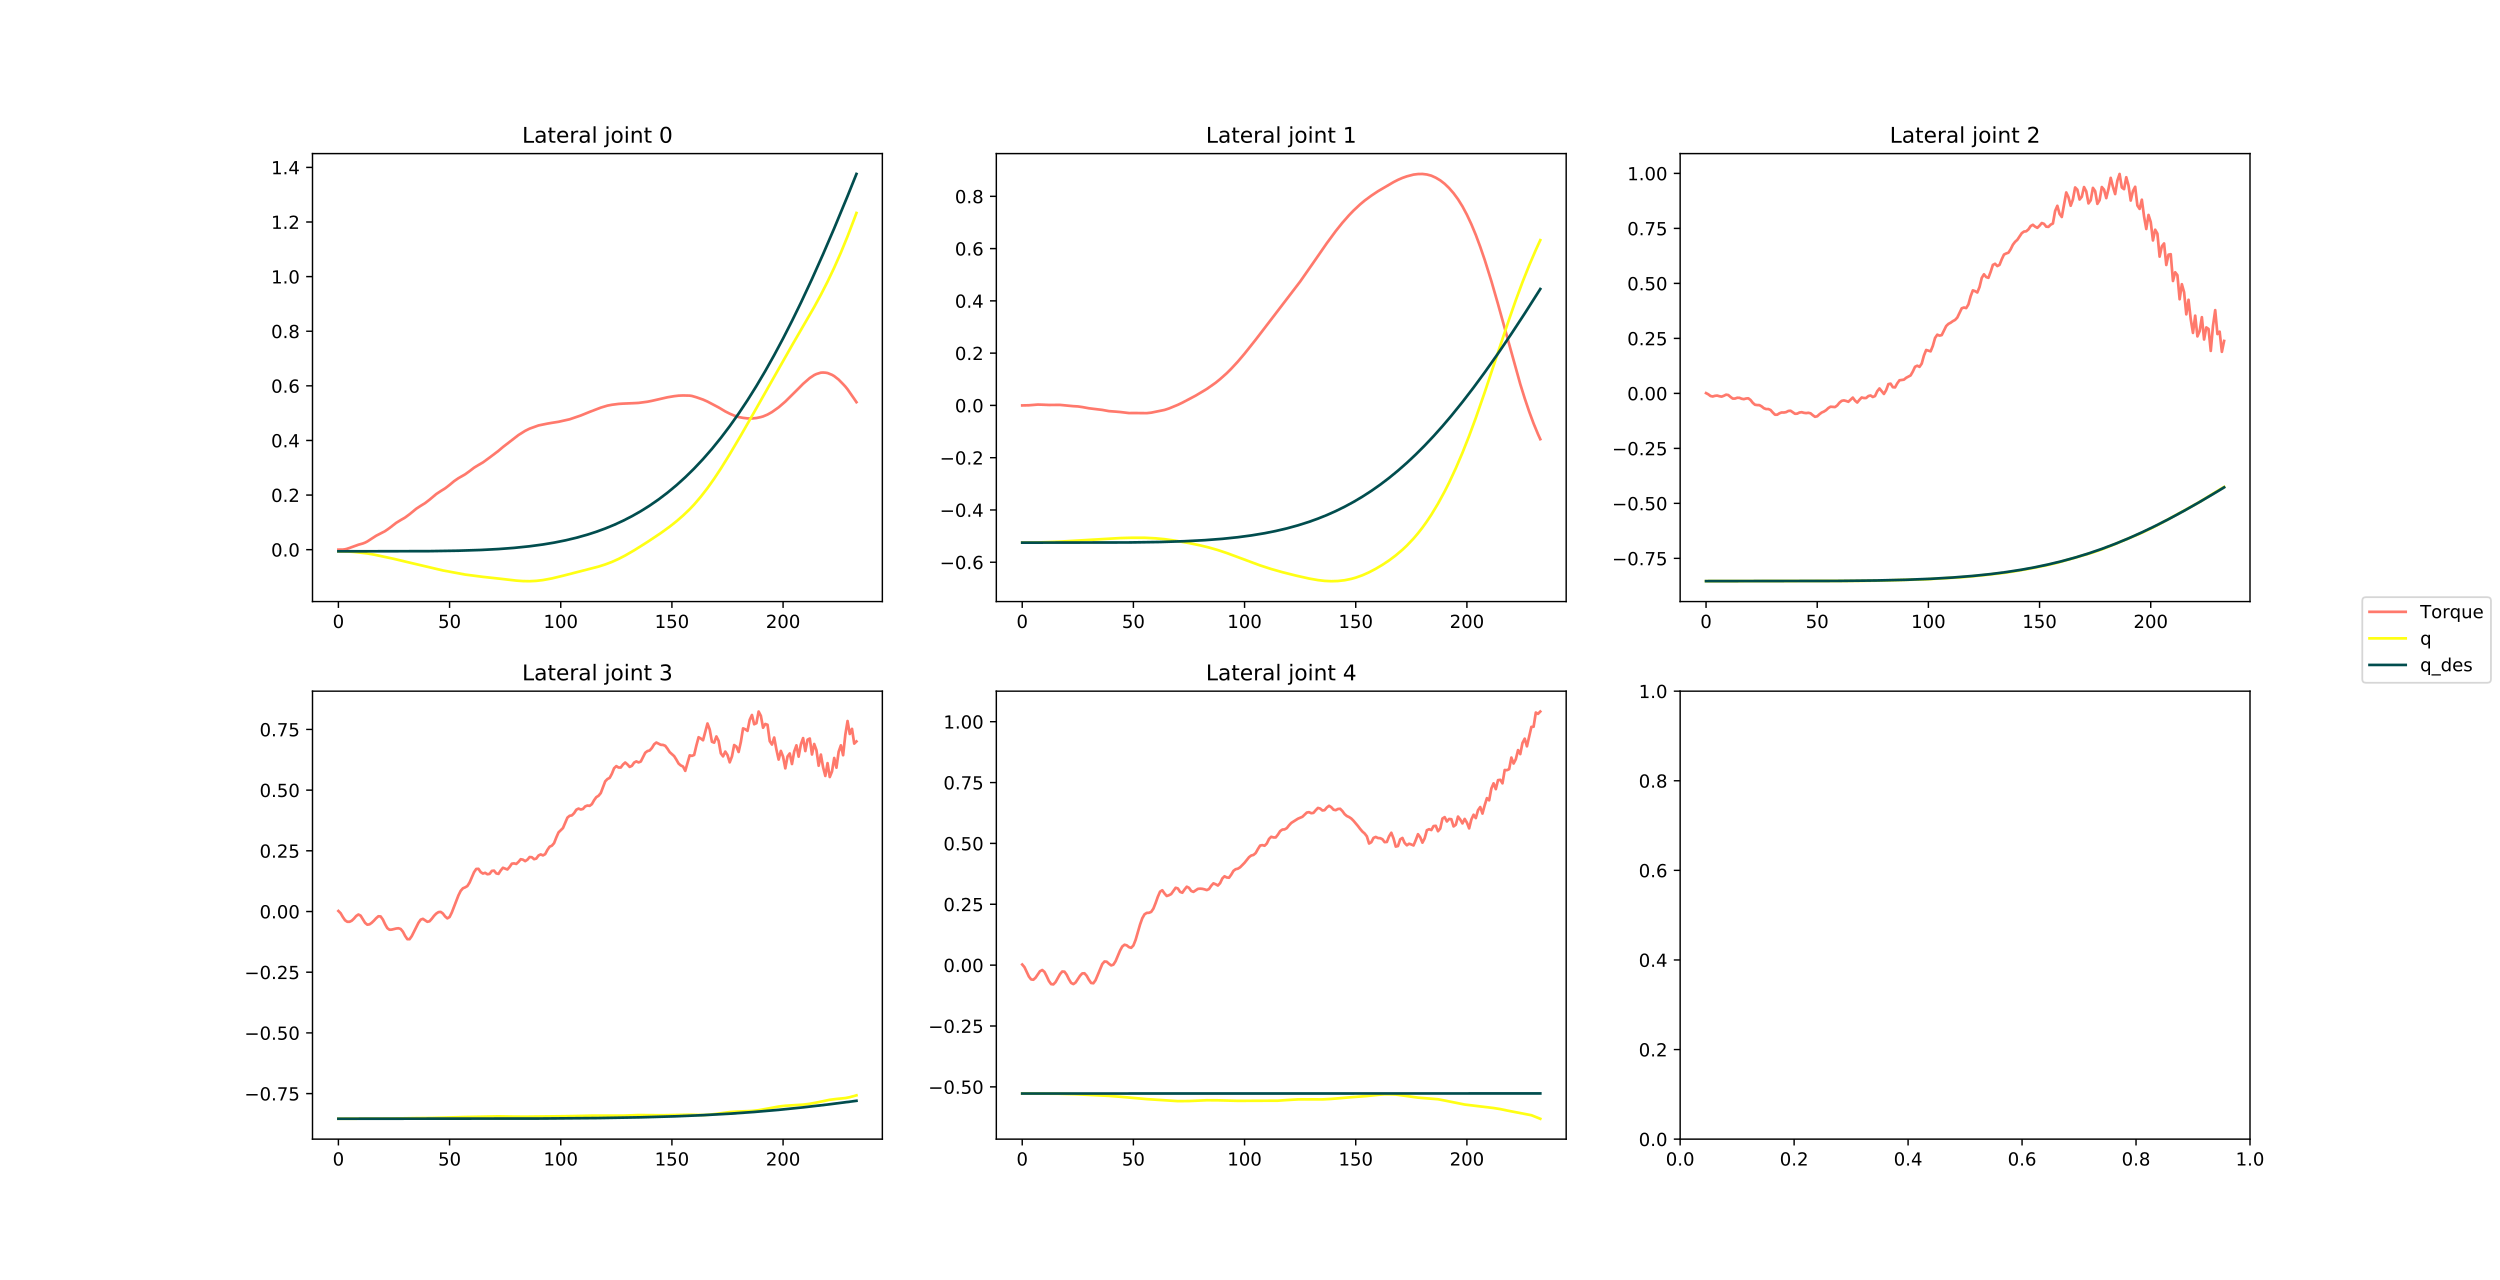 <?xml version="1.0" encoding="utf-8" standalone="no"?>
<!DOCTYPE svg PUBLIC "-//W3C//DTD SVG 1.1//EN"
  "http://www.w3.org/Graphics/SVG/1.1/DTD/svg11.dtd">
<!-- Created with matplotlib (https://matplotlib.org/) -->
<svg height="707.76pt" version="1.1" viewBox="0 0 1382.4 707.76" width="1382.4pt" xmlns="http://www.w3.org/2000/svg" xmlns:xlink="http://www.w3.org/1999/xlink">
 <defs>
  <style type="text/css">
*{stroke-linecap:butt;stroke-linejoin:round;}
  </style>
 </defs>
 <g id="figure_1">
  <g id="patch_1">
   <path d="M 0 707.76 
L 1382.4 707.76 
L 1382.4 0 
L 0 0 
z
" style="fill:#ffffff;"/>
  </g>
  <g id="axes_1">
   <g id="patch_2">
    <path d="M 172.8 332.647 
L 487.906 332.647 
L 487.906 84.931 
L 172.8 84.931 
z
" style="fill:#ffffff;"/>
   </g>
   <g id="matplotlib.axis_1">
    <g id="xtick_1">
     <g id="line2d_1">
      <defs>
       <path d="M 0 0 
L 0 3.5 
" id="m67b68f0769" style="stroke:#000000;stroke-width:0.8;"/>
      </defs>
      <g>
       <use style="stroke:#000000;stroke-width:0.8;" x="187.123" xlink:href="#m67b68f0769" y="332.647"/>
      </g>
     </g>
     <g id="text_1">
      <!-- 0 -->
      <defs>
       <path d="M 31.781 66.406 
Q 24.172 66.406 20.328 58.906 
Q 16.5 51.422 16.5 36.375 
Q 16.5 21.391 20.328 13.891 
Q 24.172 6.391 31.781 6.391 
Q 39.453 6.391 43.281 13.891 
Q 47.125 21.391 47.125 36.375 
Q 47.125 51.422 43.281 58.906 
Q 39.453 66.406 31.781 66.406 
z
M 31.781 74.219 
Q 44.047 74.219 50.516 64.516 
Q 56.984 54.828 56.984 36.375 
Q 56.984 17.969 50.516 8.266 
Q 44.047 -1.422 31.781 -1.422 
Q 19.531 -1.422 13.062 8.266 
Q 6.594 17.969 6.594 36.375 
Q 6.594 54.828 13.062 64.516 
Q 19.531 74.219 31.781 74.219 
z
" id="DejaVuSans-48"/>
      </defs>
      <g transform="translate(183.942 347.246)scale(0.1 -0.1)">
       <use xlink:href="#DejaVuSans-48"/>
      </g>
     </g>
    </g>
    <g id="xtick_2">
     <g id="line2d_2">
      <g>
       <use style="stroke:#000000;stroke-width:0.8;" x="248.595" xlink:href="#m67b68f0769" y="332.647"/>
      </g>
     </g>
     <g id="text_2">
      <!-- 50 -->
      <defs>
       <path d="M 10.797 72.906 
L 49.516 72.906 
L 49.516 64.594 
L 19.828 64.594 
L 19.828 46.734 
Q 21.969 47.469 24.109 47.828 
Q 26.266 48.188 28.422 48.188 
Q 40.625 48.188 47.75 41.5 
Q 54.891 34.812 54.891 23.391 
Q 54.891 11.625 47.562 5.094 
Q 40.234 -1.422 26.906 -1.422 
Q 22.312 -1.422 17.547 -0.641 
Q 12.797 0.141 7.719 1.703 
L 7.719 11.625 
Q 12.109 9.234 16.797 8.062 
Q 21.484 6.891 26.703 6.891 
Q 35.156 6.891 40.078 11.328 
Q 45.016 15.766 45.016 23.391 
Q 45.016 31 40.078 35.438 
Q 35.156 39.891 26.703 39.891 
Q 22.75 39.891 18.812 39.016 
Q 14.891 38.141 10.797 36.281 
z
" id="DejaVuSans-53"/>
      </defs>
      <g transform="translate(242.233 347.246)scale(0.1 -0.1)">
       <use xlink:href="#DejaVuSans-53"/>
       <use x="63.623" xlink:href="#DejaVuSans-48"/>
      </g>
     </g>
    </g>
    <g id="xtick_3">
     <g id="line2d_3">
      <g>
       <use style="stroke:#000000;stroke-width:0.8;" x="310.067" xlink:href="#m67b68f0769" y="332.647"/>
      </g>
     </g>
     <g id="text_3">
      <!-- 100 -->
      <defs>
       <path d="M 12.406 8.297 
L 28.516 8.297 
L 28.516 63.922 
L 10.984 60.406 
L 10.984 69.391 
L 28.422 72.906 
L 38.281 72.906 
L 38.281 8.297 
L 54.391 8.297 
L 54.391 0 
L 12.406 0 
z
" id="DejaVuSans-49"/>
      </defs>
      <g transform="translate(300.523 347.246)scale(0.1 -0.1)">
       <use xlink:href="#DejaVuSans-49"/>
       <use x="63.623" xlink:href="#DejaVuSans-48"/>
       <use x="127.246" xlink:href="#DejaVuSans-48"/>
      </g>
     </g>
    </g>
    <g id="xtick_4">
     <g id="line2d_4">
      <g>
       <use style="stroke:#000000;stroke-width:0.8;" x="371.539" xlink:href="#m67b68f0769" y="332.647"/>
      </g>
     </g>
     <g id="text_4">
      <!-- 150 -->
      <g transform="translate(361.995 347.246)scale(0.1 -0.1)">
       <use xlink:href="#DejaVuSans-49"/>
       <use x="63.623" xlink:href="#DejaVuSans-53"/>
       <use x="127.246" xlink:href="#DejaVuSans-48"/>
      </g>
     </g>
    </g>
    <g id="xtick_5">
     <g id="line2d_5">
      <g>
       <use style="stroke:#000000;stroke-width:0.8;" x="433.011" xlink:href="#m67b68f0769" y="332.647"/>
      </g>
     </g>
     <g id="text_5">
      <!-- 200 -->
      <defs>
       <path d="M 19.188 8.297 
L 53.609 8.297 
L 53.609 0 
L 7.328 0 
L 7.328 8.297 
Q 12.938 14.109 22.625 23.891 
Q 32.328 33.688 34.812 36.531 
Q 39.547 41.844 41.422 45.531 
Q 43.312 49.219 43.312 52.781 
Q 43.312 58.594 39.234 62.25 
Q 35.156 65.922 28.609 65.922 
Q 23.969 65.922 18.812 64.312 
Q 13.672 62.703 7.812 59.422 
L 7.812 69.391 
Q 13.766 71.781 18.938 73 
Q 24.125 74.219 28.422 74.219 
Q 39.75 74.219 46.484 68.547 
Q 53.219 62.891 53.219 53.422 
Q 53.219 48.922 51.531 44.891 
Q 49.859 40.875 45.406 35.406 
Q 44.188 33.984 37.641 27.219 
Q 31.109 20.453 19.188 8.297 
z
" id="DejaVuSans-50"/>
      </defs>
      <g transform="translate(423.468 347.246)scale(0.1 -0.1)">
       <use xlink:href="#DejaVuSans-50"/>
       <use x="63.623" xlink:href="#DejaVuSans-48"/>
       <use x="127.246" xlink:href="#DejaVuSans-48"/>
      </g>
     </g>
    </g>
   </g>
   <g id="matplotlib.axis_2">
    <g id="ytick_1">
     <g id="line2d_6">
      <defs>
       <path d="M 0 0 
L -3.5 0 
" id="maa25eebfa8" style="stroke:#000000;stroke-width:0.8;"/>
      </defs>
      <g>
       <use style="stroke:#000000;stroke-width:0.8;" x="172.8" xlink:href="#maa25eebfa8" y="303.945"/>
      </g>
     </g>
     <g id="text_6">
      <!-- 0.0 -->
      <defs>
       <path d="M 10.688 12.406 
L 21 12.406 
L 21 0 
L 10.688 0 
z
" id="DejaVuSans-46"/>
      </defs>
      <g transform="translate(149.897 307.745)scale(0.1 -0.1)">
       <use xlink:href="#DejaVuSans-48"/>
       <use x="63.623" xlink:href="#DejaVuSans-46"/>
       <use x="95.41" xlink:href="#DejaVuSans-48"/>
      </g>
     </g>
    </g>
    <g id="ytick_2">
     <g id="line2d_7">
      <g>
       <use style="stroke:#000000;stroke-width:0.8;" x="172.8" xlink:href="#maa25eebfa8" y="273.748"/>
      </g>
     </g>
     <g id="text_7">
      <!-- 0.2 -->
      <g transform="translate(149.897 277.547)scale(0.1 -0.1)">
       <use xlink:href="#DejaVuSans-48"/>
       <use x="63.623" xlink:href="#DejaVuSans-46"/>
       <use x="95.41" xlink:href="#DejaVuSans-50"/>
      </g>
     </g>
    </g>
    <g id="ytick_3">
     <g id="line2d_8">
      <g>
       <use style="stroke:#000000;stroke-width:0.8;" x="172.8" xlink:href="#maa25eebfa8" y="243.551"/>
      </g>
     </g>
     <g id="text_8">
      <!-- 0.4 -->
      <defs>
       <path d="M 37.797 64.312 
L 12.891 25.391 
L 37.797 25.391 
z
M 35.203 72.906 
L 47.609 72.906 
L 47.609 25.391 
L 58.016 25.391 
L 58.016 17.188 
L 47.609 17.188 
L 47.609 0 
L 37.797 0 
L 37.797 17.188 
L 4.891 17.188 
L 4.891 26.703 
z
" id="DejaVuSans-52"/>
      </defs>
      <g transform="translate(149.897 247.35)scale(0.1 -0.1)">
       <use xlink:href="#DejaVuSans-48"/>
       <use x="63.623" xlink:href="#DejaVuSans-46"/>
       <use x="95.41" xlink:href="#DejaVuSans-52"/>
      </g>
     </g>
    </g>
    <g id="ytick_4">
     <g id="line2d_9">
      <g>
       <use style="stroke:#000000;stroke-width:0.8;" x="172.8" xlink:href="#maa25eebfa8" y="213.353"/>
      </g>
     </g>
     <g id="text_9">
      <!-- 0.6 -->
      <defs>
       <path d="M 33.016 40.375 
Q 26.375 40.375 22.484 35.828 
Q 18.609 31.297 18.609 23.391 
Q 18.609 15.531 22.484 10.953 
Q 26.375 6.391 33.016 6.391 
Q 39.656 6.391 43.531 10.953 
Q 47.406 15.531 47.406 23.391 
Q 47.406 31.297 43.531 35.828 
Q 39.656 40.375 33.016 40.375 
z
M 52.594 71.297 
L 52.594 62.312 
Q 48.875 64.062 45.094 64.984 
Q 41.312 65.922 37.594 65.922 
Q 27.828 65.922 22.672 59.328 
Q 17.531 52.734 16.797 39.406 
Q 19.672 43.656 24.016 45.922 
Q 28.375 48.188 33.594 48.188 
Q 44.578 48.188 50.953 41.516 
Q 57.328 34.859 57.328 23.391 
Q 57.328 12.156 50.688 5.359 
Q 44.047 -1.422 33.016 -1.422 
Q 20.359 -1.422 13.672 8.266 
Q 6.984 17.969 6.984 36.375 
Q 6.984 53.656 15.188 63.938 
Q 23.391 74.219 37.203 74.219 
Q 40.922 74.219 44.703 73.484 
Q 48.484 72.75 52.594 71.297 
z
" id="DejaVuSans-54"/>
      </defs>
      <g transform="translate(149.897 217.152)scale(0.1 -0.1)">
       <use xlink:href="#DejaVuSans-48"/>
       <use x="63.623" xlink:href="#DejaVuSans-46"/>
       <use x="95.41" xlink:href="#DejaVuSans-54"/>
      </g>
     </g>
    </g>
    <g id="ytick_5">
     <g id="line2d_10">
      <g>
       <use style="stroke:#000000;stroke-width:0.8;" x="172.8" xlink:href="#maa25eebfa8" y="183.156"/>
      </g>
     </g>
     <g id="text_10">
      <!-- 0.8 -->
      <defs>
       <path d="M 31.781 34.625 
Q 24.75 34.625 20.719 30.859 
Q 16.703 27.094 16.703 20.516 
Q 16.703 13.922 20.719 10.156 
Q 24.75 6.391 31.781 6.391 
Q 38.812 6.391 42.859 10.172 
Q 46.922 13.969 46.922 20.516 
Q 46.922 27.094 42.891 30.859 
Q 38.875 34.625 31.781 34.625 
z
M 21.922 38.812 
Q 15.578 40.375 12.031 44.719 
Q 8.5 49.078 8.5 55.328 
Q 8.5 64.062 14.719 69.141 
Q 20.953 74.219 31.781 74.219 
Q 42.672 74.219 48.875 69.141 
Q 55.078 64.062 55.078 55.328 
Q 55.078 49.078 51.531 44.719 
Q 48 40.375 41.703 38.812 
Q 48.828 37.156 52.797 32.312 
Q 56.781 27.484 56.781 20.516 
Q 56.781 9.906 50.312 4.234 
Q 43.844 -1.422 31.781 -1.422 
Q 19.734 -1.422 13.25 4.234 
Q 6.781 9.906 6.781 20.516 
Q 6.781 27.484 10.781 32.312 
Q 14.797 37.156 21.922 38.812 
z
M 18.312 54.391 
Q 18.312 48.734 21.844 45.562 
Q 25.391 42.391 31.781 42.391 
Q 38.141 42.391 41.719 45.562 
Q 45.312 48.734 45.312 54.391 
Q 45.312 60.062 41.719 63.234 
Q 38.141 66.406 31.781 66.406 
Q 25.391 66.406 21.844 63.234 
Q 18.312 60.062 18.312 54.391 
z
" id="DejaVuSans-56"/>
      </defs>
      <g transform="translate(149.897 186.955)scale(0.1 -0.1)">
       <use xlink:href="#DejaVuSans-48"/>
       <use x="63.623" xlink:href="#DejaVuSans-46"/>
       <use x="95.41" xlink:href="#DejaVuSans-56"/>
      </g>
     </g>
    </g>
    <g id="ytick_6">
     <g id="line2d_11">
      <g>
       <use style="stroke:#000000;stroke-width:0.8;" x="172.8" xlink:href="#maa25eebfa8" y="152.958"/>
      </g>
     </g>
     <g id="text_11">
      <!-- 1.0 -->
      <g transform="translate(149.897 156.758)scale(0.1 -0.1)">
       <use xlink:href="#DejaVuSans-49"/>
       <use x="63.623" xlink:href="#DejaVuSans-46"/>
       <use x="95.41" xlink:href="#DejaVuSans-48"/>
      </g>
     </g>
    </g>
    <g id="ytick_7">
     <g id="line2d_12">
      <g>
       <use style="stroke:#000000;stroke-width:0.8;" x="172.8" xlink:href="#maa25eebfa8" y="122.761"/>
      </g>
     </g>
     <g id="text_12">
      <!-- 1.2 -->
      <g transform="translate(149.897 126.56)scale(0.1 -0.1)">
       <use xlink:href="#DejaVuSans-49"/>
       <use x="63.623" xlink:href="#DejaVuSans-46"/>
       <use x="95.41" xlink:href="#DejaVuSans-50"/>
      </g>
     </g>
    </g>
    <g id="ytick_8">
     <g id="line2d_13">
      <g>
       <use style="stroke:#000000;stroke-width:0.8;" x="172.8" xlink:href="#maa25eebfa8" y="92.563"/>
      </g>
     </g>
     <g id="text_13">
      <!-- 1.4 -->
      <g transform="translate(149.897 96.363)scale(0.1 -0.1)">
       <use xlink:href="#DejaVuSans-49"/>
       <use x="63.623" xlink:href="#DejaVuSans-46"/>
       <use x="95.41" xlink:href="#DejaVuSans-52"/>
      </g>
     </g>
    </g>
   </g>
   <g id="line2d_14">
    <path clip-path="url(#pb12e08bb41)" d="M 187.123 303.945 
L 189.582 303.915 
L 190.811 303.744 
L 192.041 303.422 
L 198.188 301.212 
L 200.647 300.524 
L 201.876 300.044 
L 203.106 299.413 
L 205.565 297.815 
L 208.024 296.231 
L 210.482 294.963 
L 212.941 293.685 
L 215.4 291.969 
L 219.088 289.106 
L 221.547 287.6 
L 224.006 286.174 
L 226.465 284.356 
L 230.153 281.322 
L 232.612 279.71 
L 235.071 278.196 
L 237.53 276.301 
L 241.218 273.199 
L 243.677 271.573 
L 246.136 270.04 
L 248.595 268.149 
L 251.054 266.093 
L 253.513 264.397 
L 257.201 262.287 
L 259.66 260.515 
L 262.119 258.633 
L 264.578 257.118 
L 267.037 255.697 
L 270.725 253.003 
L 275.643 249.288 
L 278.102 247.195 
L 286.708 240.551 
L 290.396 238.239 
L 292.855 237.02 
L 297.773 235.254 
L 302.691 234.241 
L 305.149 233.814 
L 308.838 233.23 
L 314.985 231.853 
L 321.132 229.758 
L 326.05 227.76 
L 332.197 225.402 
L 335.885 224.292 
L 338.344 223.826 
L 342.033 223.344 
L 344.492 223.187 
L 350.639 222.924 
L 353.098 222.793 
L 358.015 222.135 
L 360.474 221.65 
L 369.08 219.686 
L 372.769 219.072 
L 375.228 218.781 
L 377.686 218.678 
L 381.375 218.765 
L 382.604 218.953 
L 385.063 219.673 
L 388.751 220.956 
L 391.21 222.053 
L 397.358 225.292 
L 401.046 227.495 
L 403.505 228.74 
L 405.964 229.804 
L 408.422 230.61 
L 410.881 231.067 
L 413.34 231.356 
L 415.799 231.402 
L 418.258 231.153 
L 420.717 230.625 
L 421.946 230.271 
L 424.405 229.244 
L 426.864 227.855 
L 430.552 225.238 
L 434.241 222.066 
L 441.617 214.748 
L 444.076 212.25 
L 447.765 209.031 
L 450.223 207.393 
L 451.453 206.818 
L 453.912 206.062 
L 455.141 206.004 
L 456.371 206.071 
L 457.6 206.266 
L 460.059 207.269 
L 461.288 207.981 
L 463.747 209.906 
L 466.206 212.414 
L 467.436 213.741 
L 468.665 215.269 
L 472.353 220.571 
L 473.583 222.382 
L 473.583 222.382 
" style="fill:none;stroke:#ff796c;stroke-linecap:square;stroke-width:1.5;"/>
   </g>
   <g id="line2d_15">
    <path clip-path="url(#pb12e08bb41)" d="M 187.123 304.868 
L 192.041 304.926 
L 195.729 305.202 
L 203.106 306.029 
L 206.794 306.68 
L 217.859 309.043 
L 225.236 310.806 
L 244.907 315.438 
L 257.201 317.712 
L 267.037 318.98 
L 276.872 320.049 
L 285.478 321.051 
L 289.167 321.313 
L 292.855 321.385 
L 296.543 321.195 
L 300.232 320.758 
L 305.149 319.846 
L 311.297 318.374 
L 330.968 313.3 
L 334.656 312.125 
L 338.344 310.729 
L 342.033 309.071 
L 345.721 307.166 
L 350.639 304.323 
L 358.015 299.682 
L 365.392 294.766 
L 370.31 291.212 
L 373.998 288.294 
L 377.686 285.095 
L 381.375 281.564 
L 383.834 278.967 
L 387.522 274.657 
L 391.21 269.897 
L 394.899 264.697 
L 398.587 259.12 
L 403.505 251.184 
L 409.652 240.784 
L 417.029 227.896 
L 437.929 191 
L 450.223 169.771 
L 453.912 162.978 
L 457.6 155.758 
L 461.288 148.011 
L 464.977 139.655 
L 468.665 130.686 
L 472.353 121.082 
L 473.583 117.763 
L 473.583 117.763 
" style="fill:none;stroke:#ffff14;stroke-linecap:square;stroke-width:1.5;"/>
   </g>
   <g id="line2d_16">
    <path clip-path="url(#pb12e08bb41)" d="M 187.123 304.868 
L 237.53 304.76 
L 253.513 304.511 
L 265.807 304.117 
L 275.643 303.603 
L 284.249 302.955 
L 292.855 302.069 
L 300.232 301.076 
L 306.379 300.052 
L 312.526 298.823 
L 318.673 297.36 
L 324.82 295.634 
L 329.738 294.042 
L 334.656 292.245 
L 339.574 290.226 
L 344.492 287.967 
L 349.409 285.45 
L 354.327 282.657 
L 359.245 279.57 
L 364.163 276.17 
L 369.08 272.439 
L 373.998 268.359 
L 378.916 263.913 
L 383.834 259.085 
L 388.751 253.859 
L 393.669 248.221 
L 398.587 242.158 
L 403.505 235.658 
L 408.422 228.711 
L 413.34 221.311 
L 418.258 213.453 
L 423.176 205.137 
L 428.094 196.367 
L 433.011 187.15 
L 437.929 177.497 
L 442.847 167.422 
L 448.994 154.264 
L 455.141 140.515 
L 461.288 126.221 
L 468.665 108.417 
L 473.583 96.191 
L 473.583 96.191 
" style="fill:none;stroke:#014d4e;stroke-linecap:square;stroke-width:1.5;"/>
   </g>
   <g id="patch_3">
    <path d="M 172.8 332.647 
L 172.8 84.931 
" style="fill:none;stroke:#000000;stroke-linecap:square;stroke-linejoin:miter;stroke-width:0.8;"/>
   </g>
   <g id="patch_4">
    <path d="M 487.906 332.647 
L 487.906 84.931 
" style="fill:none;stroke:#000000;stroke-linecap:square;stroke-linejoin:miter;stroke-width:0.8;"/>
   </g>
   <g id="patch_5">
    <path d="M 172.8 332.647 
L 487.906 332.647 
" style="fill:none;stroke:#000000;stroke-linecap:square;stroke-linejoin:miter;stroke-width:0.8;"/>
   </g>
   <g id="patch_6">
    <path d="M 172.8 84.931 
L 487.906 84.931 
" style="fill:none;stroke:#000000;stroke-linecap:square;stroke-linejoin:miter;stroke-width:0.8;"/>
   </g>
   <g id="text_14">
    <!-- Lateral joint 0 -->
    <defs>
     <path d="M 9.812 72.906 
L 19.672 72.906 
L 19.672 8.297 
L 55.172 8.297 
L 55.172 0 
L 9.812 0 
z
" id="DejaVuSans-76"/>
     <path d="M 34.281 27.484 
Q 23.391 27.484 19.188 25 
Q 14.984 22.516 14.984 16.5 
Q 14.984 11.719 18.141 8.906 
Q 21.297 6.109 26.703 6.109 
Q 34.188 6.109 38.703 11.406 
Q 43.219 16.703 43.219 25.484 
L 43.219 27.484 
z
M 52.203 31.203 
L 52.203 0 
L 43.219 0 
L 43.219 8.297 
Q 40.141 3.328 35.547 0.953 
Q 30.953 -1.422 24.312 -1.422 
Q 15.922 -1.422 10.953 3.297 
Q 6 8.016 6 15.922 
Q 6 25.141 12.172 29.828 
Q 18.359 34.516 30.609 34.516 
L 43.219 34.516 
L 43.219 35.406 
Q 43.219 41.609 39.141 45 
Q 35.062 48.391 27.688 48.391 
Q 23 48.391 18.547 47.266 
Q 14.109 46.141 10.016 43.891 
L 10.016 52.203 
Q 14.938 54.109 19.578 55.047 
Q 24.219 56 28.609 56 
Q 40.484 56 46.344 49.844 
Q 52.203 43.703 52.203 31.203 
z
" id="DejaVuSans-97"/>
     <path d="M 18.312 70.219 
L 18.312 54.688 
L 36.812 54.688 
L 36.812 47.703 
L 18.312 47.703 
L 18.312 18.016 
Q 18.312 11.328 20.141 9.422 
Q 21.969 7.516 27.594 7.516 
L 36.812 7.516 
L 36.812 0 
L 27.594 0 
Q 17.188 0 13.234 3.875 
Q 9.281 7.766 9.281 18.016 
L 9.281 47.703 
L 2.688 47.703 
L 2.688 54.688 
L 9.281 54.688 
L 9.281 70.219 
z
" id="DejaVuSans-116"/>
     <path d="M 56.203 29.594 
L 56.203 25.203 
L 14.891 25.203 
Q 15.484 15.922 20.484 11.062 
Q 25.484 6.203 34.422 6.203 
Q 39.594 6.203 44.453 7.469 
Q 49.312 8.734 54.109 11.281 
L 54.109 2.781 
Q 49.266 0.734 44.188 -0.344 
Q 39.109 -1.422 33.891 -1.422 
Q 20.797 -1.422 13.156 6.188 
Q 5.516 13.812 5.516 26.812 
Q 5.516 40.234 12.766 48.109 
Q 20.016 56 32.328 56 
Q 43.359 56 49.781 48.891 
Q 56.203 41.797 56.203 29.594 
z
M 47.219 32.234 
Q 47.125 39.594 43.094 43.984 
Q 39.062 48.391 32.422 48.391 
Q 24.906 48.391 20.391 44.141 
Q 15.875 39.891 15.188 32.172 
z
" id="DejaVuSans-101"/>
     <path d="M 41.109 46.297 
Q 39.594 47.172 37.812 47.578 
Q 36.031 48 33.891 48 
Q 26.266 48 22.188 43.047 
Q 18.109 38.094 18.109 28.812 
L 18.109 0 
L 9.078 0 
L 9.078 54.688 
L 18.109 54.688 
L 18.109 46.188 
Q 20.953 51.172 25.484 53.578 
Q 30.031 56 36.531 56 
Q 37.453 56 38.578 55.875 
Q 39.703 55.766 41.062 55.516 
z
" id="DejaVuSans-114"/>
     <path d="M 9.422 75.984 
L 18.406 75.984 
L 18.406 0 
L 9.422 0 
z
" id="DejaVuSans-108"/>
     <path id="DejaVuSans-32"/>
     <path d="M 9.422 54.688 
L 18.406 54.688 
L 18.406 -0.984 
Q 18.406 -11.422 14.422 -16.109 
Q 10.453 -20.797 1.609 -20.797 
L -1.812 -20.797 
L -1.812 -13.188 
L 0.594 -13.188 
Q 5.719 -13.188 7.562 -10.812 
Q 9.422 -8.453 9.422 -0.984 
z
M 9.422 75.984 
L 18.406 75.984 
L 18.406 64.594 
L 9.422 64.594 
z
" id="DejaVuSans-106"/>
     <path d="M 30.609 48.391 
Q 23.391 48.391 19.188 42.75 
Q 14.984 37.109 14.984 27.297 
Q 14.984 17.484 19.156 11.844 
Q 23.344 6.203 30.609 6.203 
Q 37.797 6.203 41.984 11.859 
Q 46.188 17.531 46.188 27.297 
Q 46.188 37.016 41.984 42.703 
Q 37.797 48.391 30.609 48.391 
z
M 30.609 56 
Q 42.328 56 49.016 48.375 
Q 55.719 40.766 55.719 27.297 
Q 55.719 13.875 49.016 6.219 
Q 42.328 -1.422 30.609 -1.422 
Q 18.844 -1.422 12.172 6.219 
Q 5.516 13.875 5.516 27.297 
Q 5.516 40.766 12.172 48.375 
Q 18.844 56 30.609 56 
z
" id="DejaVuSans-111"/>
     <path d="M 9.422 54.688 
L 18.406 54.688 
L 18.406 0 
L 9.422 0 
z
M 9.422 75.984 
L 18.406 75.984 
L 18.406 64.594 
L 9.422 64.594 
z
" id="DejaVuSans-105"/>
     <path d="M 54.891 33.016 
L 54.891 0 
L 45.906 0 
L 45.906 32.719 
Q 45.906 40.484 42.875 44.328 
Q 39.844 48.188 33.797 48.188 
Q 26.516 48.188 22.312 43.547 
Q 18.109 38.922 18.109 30.906 
L 18.109 0 
L 9.078 0 
L 9.078 54.688 
L 18.109 54.688 
L 18.109 46.188 
Q 21.344 51.125 25.703 53.562 
Q 30.078 56 35.797 56 
Q 45.219 56 50.047 50.172 
Q 54.891 44.344 54.891 33.016 
z
" id="DejaVuSans-110"/>
    </defs>
    <g transform="translate(288.688 78.931)scale(0.12 -0.12)">
     <use xlink:href="#DejaVuSans-76"/>
     <use x="55.713" xlink:href="#DejaVuSans-97"/>
     <use x="116.992" xlink:href="#DejaVuSans-116"/>
     <use x="156.201" xlink:href="#DejaVuSans-101"/>
     <use x="217.725" xlink:href="#DejaVuSans-114"/>
     <use x="258.838" xlink:href="#DejaVuSans-97"/>
     <use x="320.117" xlink:href="#DejaVuSans-108"/>
     <use x="347.9" xlink:href="#DejaVuSans-32"/>
     <use x="379.688" xlink:href="#DejaVuSans-106"/>
     <use x="407.471" xlink:href="#DejaVuSans-111"/>
     <use x="468.652" xlink:href="#DejaVuSans-105"/>
     <use x="496.436" xlink:href="#DejaVuSans-110"/>
     <use x="559.814" xlink:href="#DejaVuSans-116"/>
     <use x="599.023" xlink:href="#DejaVuSans-32"/>
     <use x="630.811" xlink:href="#DejaVuSans-48"/>
    </g>
   </g>
  </g>
  <g id="axes_2">
   <g id="patch_7">
    <path d="M 550.927 332.647 
L 866.033 332.647 
L 866.033 84.931 
L 550.927 84.931 
z
" style="fill:#ffffff;"/>
   </g>
   <g id="matplotlib.axis_3">
    <g id="xtick_6">
     <g id="line2d_17">
      <g>
       <use style="stroke:#000000;stroke-width:0.8;" x="565.25" xlink:href="#m67b68f0769" y="332.647"/>
      </g>
     </g>
     <g id="text_15">
      <!-- 0 -->
      <g transform="translate(562.069 347.246)scale(0.1 -0.1)">
       <use xlink:href="#DejaVuSans-48"/>
      </g>
     </g>
    </g>
    <g id="xtick_7">
     <g id="line2d_18">
      <g>
       <use style="stroke:#000000;stroke-width:0.8;" x="626.722" xlink:href="#m67b68f0769" y="332.647"/>
      </g>
     </g>
     <g id="text_16">
      <!-- 50 -->
      <g transform="translate(620.36 347.246)scale(0.1 -0.1)">
       <use xlink:href="#DejaVuSans-53"/>
       <use x="63.623" xlink:href="#DejaVuSans-48"/>
      </g>
     </g>
    </g>
    <g id="xtick_8">
     <g id="line2d_19">
      <g>
       <use style="stroke:#000000;stroke-width:0.8;" x="688.194" xlink:href="#m67b68f0769" y="332.647"/>
      </g>
     </g>
     <g id="text_17">
      <!-- 100 -->
      <g transform="translate(678.65 347.246)scale(0.1 -0.1)">
       <use xlink:href="#DejaVuSans-49"/>
       <use x="63.623" xlink:href="#DejaVuSans-48"/>
       <use x="127.246" xlink:href="#DejaVuSans-48"/>
      </g>
     </g>
    </g>
    <g id="xtick_9">
     <g id="line2d_20">
      <g>
       <use style="stroke:#000000;stroke-width:0.8;" x="749.666" xlink:href="#m67b68f0769" y="332.647"/>
      </g>
     </g>
     <g id="text_18">
      <!-- 150 -->
      <g transform="translate(740.123 347.246)scale(0.1 -0.1)">
       <use xlink:href="#DejaVuSans-49"/>
       <use x="63.623" xlink:href="#DejaVuSans-53"/>
       <use x="127.246" xlink:href="#DejaVuSans-48"/>
      </g>
     </g>
    </g>
    <g id="xtick_10">
     <g id="line2d_21">
      <g>
       <use style="stroke:#000000;stroke-width:0.8;" x="811.138" xlink:href="#m67b68f0769" y="332.647"/>
      </g>
     </g>
     <g id="text_19">
      <!-- 200 -->
      <g transform="translate(801.595 347.246)scale(0.1 -0.1)">
       <use xlink:href="#DejaVuSans-50"/>
       <use x="63.623" xlink:href="#DejaVuSans-48"/>
       <use x="127.246" xlink:href="#DejaVuSans-48"/>
      </g>
     </g>
    </g>
   </g>
   <g id="matplotlib.axis_4">
    <g id="ytick_9">
     <g id="line2d_22">
      <g>
       <use style="stroke:#000000;stroke-width:0.8;" x="550.927" xlink:href="#maa25eebfa8" y="310.89"/>
      </g>
     </g>
     <g id="text_20">
      <!-- −0.6 -->
      <defs>
       <path d="M 10.594 35.5 
L 73.188 35.5 
L 73.188 27.203 
L 10.594 27.203 
z
" id="DejaVuSans-8722"/>
      </defs>
      <g transform="translate(519.644 314.689)scale(0.1 -0.1)">
       <use xlink:href="#DejaVuSans-8722"/>
       <use x="83.789" xlink:href="#DejaVuSans-48"/>
       <use x="147.412" xlink:href="#DejaVuSans-46"/>
       <use x="179.199" xlink:href="#DejaVuSans-54"/>
      </g>
     </g>
    </g>
    <g id="ytick_10">
     <g id="line2d_23">
      <g>
       <use style="stroke:#000000;stroke-width:0.8;" x="550.927" xlink:href="#maa25eebfa8" y="281.987"/>
      </g>
     </g>
     <g id="text_21">
      <!-- −0.4 -->
      <g transform="translate(519.644 285.787)scale(0.1 -0.1)">
       <use xlink:href="#DejaVuSans-8722"/>
       <use x="83.789" xlink:href="#DejaVuSans-48"/>
       <use x="147.412" xlink:href="#DejaVuSans-46"/>
       <use x="179.199" xlink:href="#DejaVuSans-52"/>
      </g>
     </g>
    </g>
    <g id="ytick_11">
     <g id="line2d_24">
      <g>
       <use style="stroke:#000000;stroke-width:0.8;" x="550.927" xlink:href="#maa25eebfa8" y="253.085"/>
      </g>
     </g>
     <g id="text_22">
      <!-- −0.2 -->
      <g transform="translate(519.644 256.884)scale(0.1 -0.1)">
       <use xlink:href="#DejaVuSans-8722"/>
       <use x="83.789" xlink:href="#DejaVuSans-48"/>
       <use x="147.412" xlink:href="#DejaVuSans-46"/>
       <use x="179.199" xlink:href="#DejaVuSans-50"/>
      </g>
     </g>
    </g>
    <g id="ytick_12">
     <g id="line2d_25">
      <g>
       <use style="stroke:#000000;stroke-width:0.8;" x="550.927" xlink:href="#maa25eebfa8" y="224.182"/>
      </g>
     </g>
     <g id="text_23">
      <!-- 0.0 -->
      <g transform="translate(528.024 227.981)scale(0.1 -0.1)">
       <use xlink:href="#DejaVuSans-48"/>
       <use x="63.623" xlink:href="#DejaVuSans-46"/>
       <use x="95.41" xlink:href="#DejaVuSans-48"/>
      </g>
     </g>
    </g>
    <g id="ytick_13">
     <g id="line2d_26">
      <g>
       <use style="stroke:#000000;stroke-width:0.8;" x="550.927" xlink:href="#maa25eebfa8" y="195.28"/>
      </g>
     </g>
     <g id="text_24">
      <!-- 0.2 -->
      <g transform="translate(528.024 199.079)scale(0.1 -0.1)">
       <use xlink:href="#DejaVuSans-48"/>
       <use x="63.623" xlink:href="#DejaVuSans-46"/>
       <use x="95.41" xlink:href="#DejaVuSans-50"/>
      </g>
     </g>
    </g>
    <g id="ytick_14">
     <g id="line2d_27">
      <g>
       <use style="stroke:#000000;stroke-width:0.8;" x="550.927" xlink:href="#maa25eebfa8" y="166.377"/>
      </g>
     </g>
     <g id="text_25">
      <!-- 0.4 -->
      <g transform="translate(528.024 170.176)scale(0.1 -0.1)">
       <use xlink:href="#DejaVuSans-48"/>
       <use x="63.623" xlink:href="#DejaVuSans-46"/>
       <use x="95.41" xlink:href="#DejaVuSans-52"/>
      </g>
     </g>
    </g>
    <g id="ytick_15">
     <g id="line2d_28">
      <g>
       <use style="stroke:#000000;stroke-width:0.8;" x="550.927" xlink:href="#maa25eebfa8" y="137.474"/>
      </g>
     </g>
     <g id="text_26">
      <!-- 0.6 -->
      <g transform="translate(528.024 141.274)scale(0.1 -0.1)">
       <use xlink:href="#DejaVuSans-48"/>
       <use x="63.623" xlink:href="#DejaVuSans-46"/>
       <use x="95.41" xlink:href="#DejaVuSans-54"/>
      </g>
     </g>
    </g>
    <g id="ytick_16">
     <g id="line2d_29">
      <g>
       <use style="stroke:#000000;stroke-width:0.8;" x="550.927" xlink:href="#maa25eebfa8" y="108.572"/>
      </g>
     </g>
     <g id="text_27">
      <!-- 0.8 -->
      <g transform="translate(528.024 112.371)scale(0.1 -0.1)">
       <use xlink:href="#DejaVuSans-48"/>
       <use x="63.623" xlink:href="#DejaVuSans-46"/>
       <use x="95.41" xlink:href="#DejaVuSans-56"/>
      </g>
     </g>
    </g>
   </g>
   <g id="line2d_30">
    <path clip-path="url(#pf963a23a2c)" d="M 565.25 224.182 
L 568.938 224.104 
L 573.856 223.708 
L 576.315 223.773 
L 580.003 223.922 
L 586.151 223.893 
L 593.527 224.6 
L 595.986 224.738 
L 598.445 225.089 
L 602.133 225.765 
L 609.51 226.665 
L 613.198 227.34 
L 616.887 227.611 
L 619.345 227.819 
L 624.263 228.407 
L 627.952 228.39 
L 631.64 228.433 
L 634.099 228.453 
L 636.558 228.186 
L 643.934 226.679 
L 646.393 225.874 
L 651.311 223.848 
L 653.77 222.673 
L 661.146 218.773 
L 667.294 215.096 
L 672.211 211.641 
L 674.67 209.639 
L 678.359 206.361 
L 680.818 203.899 
L 684.506 199.911 
L 688.194 195.563 
L 694.341 187.836 
L 718.93 155.699 
L 726.307 145.133 
L 733.684 134.467 
L 738.601 127.788 
L 742.29 123.179 
L 745.978 118.986 
L 748.437 116.433 
L 752.125 112.99 
L 754.584 110.926 
L 758.272 108.207 
L 761.961 105.747 
L 770.567 100.706 
L 773.026 99.449 
L 775.485 98.374 
L 777.943 97.512 
L 781.632 96.546 
L 784.091 96.245 
L 786.55 96.198 
L 789.008 96.489 
L 791.467 97.144 
L 793.926 98.26 
L 796.385 99.72 
L 798.844 101.635 
L 801.303 104.007 
L 803.762 106.836 
L 806.221 110.178 
L 808.679 114.12 
L 811.138 118.74 
L 813.597 123.982 
L 816.056 129.905 
L 818.515 136.5 
L 820.974 143.674 
L 824.662 155.424 
L 828.351 168.2 
L 840.645 212.385 
L 843.104 220.272 
L 845.563 227.545 
L 848.022 234.217 
L 850.481 240.141 
L 851.71 242.848 
L 851.71 242.848 
" style="fill:none;stroke:#ff796c;stroke-linecap:square;stroke-width:1.5;"/>
   </g>
   <g id="line2d_31">
    <path clip-path="url(#pf963a23a2c)" d="M 565.25 300.062 
L 573.856 299.969 
L 584.921 299.564 
L 603.363 298.476 
L 619.345 297.535 
L 625.493 297.367 
L 632.869 297.358 
L 639.017 297.676 
L 643.934 298.14 
L 650.082 299.005 
L 657.458 300.294 
L 663.605 301.562 
L 668.523 302.759 
L 673.441 304.171 
L 678.359 305.808 
L 685.735 308.544 
L 696.8 312.654 
L 702.948 314.646 
L 709.095 316.39 
L 716.471 318.25 
L 723.848 319.905 
L 728.766 320.776 
L 732.454 321.209 
L 736.142 321.387 
L 739.831 321.275 
L 743.519 320.848 
L 747.207 320.095 
L 749.666 319.41 
L 753.355 318.106 
L 757.043 316.459 
L 760.731 314.52 
L 764.42 312.327 
L 768.108 309.885 
L 771.796 307.12 
L 775.485 303.987 
L 777.943 301.673 
L 781.632 297.792 
L 784.091 294.894 
L 786.55 291.746 
L 789.008 288.311 
L 791.467 284.617 
L 795.156 278.508 
L 798.844 271.745 
L 801.303 266.858 
L 804.991 258.955 
L 808.679 250.359 
L 812.368 241.054 
L 816.056 231.11 
L 820.974 216.977 
L 828.351 194.807 
L 834.498 176.485 
L 838.186 165.957 
L 841.874 156.021 
L 845.563 146.757 
L 849.251 138.18 
L 851.71 132.795 
L 851.71 132.795 
" style="fill:none;stroke:#ffff14;stroke-linecap:square;stroke-width:1.5;"/>
   </g>
   <g id="line2d_32">
    <path clip-path="url(#pf963a23a2c)" d="M 565.25 300.062 
L 624.263 299.956 
L 641.475 299.699 
L 654.999 299.275 
L 666.064 298.701 
L 675.9 297.952 
L 684.506 297.059 
L 691.883 296.076 
L 699.259 294.855 
L 705.406 293.628 
L 711.554 292.186 
L 717.701 290.503 
L 723.848 288.554 
L 728.766 286.784 
L 733.684 284.812 
L 738.601 282.624 
L 743.519 280.207 
L 748.437 277.548 
L 753.355 274.634 
L 758.272 271.456 
L 763.19 268.004 
L 768.108 264.269 
L 773.026 260.244 
L 777.943 255.924 
L 782.861 251.305 
L 787.779 246.388 
L 792.697 241.176 
L 797.615 235.673 
L 802.532 229.889 
L 808.679 222.282 
L 814.827 214.282 
L 820.974 205.922 
L 828.351 195.46 
L 835.727 184.581 
L 843.104 173.337 
L 851.71 159.815 
L 851.71 159.815 
" style="fill:none;stroke:#014d4e;stroke-linecap:square;stroke-width:1.5;"/>
   </g>
   <g id="patch_8">
    <path d="M 550.927 332.647 
L 550.927 84.931 
" style="fill:none;stroke:#000000;stroke-linecap:square;stroke-linejoin:miter;stroke-width:0.8;"/>
   </g>
   <g id="patch_9">
    <path d="M 866.033 332.647 
L 866.033 84.931 
" style="fill:none;stroke:#000000;stroke-linecap:square;stroke-linejoin:miter;stroke-width:0.8;"/>
   </g>
   <g id="patch_10">
    <path d="M 550.927 332.647 
L 866.033 332.647 
" style="fill:none;stroke:#000000;stroke-linecap:square;stroke-linejoin:miter;stroke-width:0.8;"/>
   </g>
   <g id="patch_11">
    <path d="M 550.927 84.931 
L 866.033 84.931 
" style="fill:none;stroke:#000000;stroke-linecap:square;stroke-linejoin:miter;stroke-width:0.8;"/>
   </g>
   <g id="text_28">
    <!-- Lateral joint 1 -->
    <g transform="translate(666.815 78.931)scale(0.12 -0.12)">
     <use xlink:href="#DejaVuSans-76"/>
     <use x="55.713" xlink:href="#DejaVuSans-97"/>
     <use x="116.992" xlink:href="#DejaVuSans-116"/>
     <use x="156.201" xlink:href="#DejaVuSans-101"/>
     <use x="217.725" xlink:href="#DejaVuSans-114"/>
     <use x="258.838" xlink:href="#DejaVuSans-97"/>
     <use x="320.117" xlink:href="#DejaVuSans-108"/>
     <use x="347.9" xlink:href="#DejaVuSans-32"/>
     <use x="379.688" xlink:href="#DejaVuSans-106"/>
     <use x="407.471" xlink:href="#DejaVuSans-111"/>
     <use x="468.652" xlink:href="#DejaVuSans-105"/>
     <use x="496.436" xlink:href="#DejaVuSans-110"/>
     <use x="559.814" xlink:href="#DejaVuSans-116"/>
     <use x="599.023" xlink:href="#DejaVuSans-32"/>
     <use x="630.811" xlink:href="#DejaVuSans-49"/>
    </g>
   </g>
  </g>
  <g id="axes_3">
   <g id="patch_12">
    <path d="M 929.054 332.647 
L 1244.16 332.647 
L 1244.16 84.931 
L 929.054 84.931 
z
" style="fill:#ffffff;"/>
   </g>
   <g id="matplotlib.axis_5">
    <g id="xtick_11">
     <g id="line2d_33">
      <g>
       <use style="stroke:#000000;stroke-width:0.8;" x="943.377" xlink:href="#m67b68f0769" y="332.647"/>
      </g>
     </g>
     <g id="text_29">
      <!-- 0 -->
      <g transform="translate(940.196 347.246)scale(0.1 -0.1)">
       <use xlink:href="#DejaVuSans-48"/>
      </g>
     </g>
    </g>
    <g id="xtick_12">
     <g id="line2d_34">
      <g>
       <use style="stroke:#000000;stroke-width:0.8;" x="1004.849" xlink:href="#m67b68f0769" y="332.647"/>
      </g>
     </g>
     <g id="text_30">
      <!-- 50 -->
      <g transform="translate(998.487 347.246)scale(0.1 -0.1)">
       <use xlink:href="#DejaVuSans-53"/>
       <use x="63.623" xlink:href="#DejaVuSans-48"/>
      </g>
     </g>
    </g>
    <g id="xtick_13">
     <g id="line2d_35">
      <g>
       <use style="stroke:#000000;stroke-width:0.8;" x="1066.321" xlink:href="#m67b68f0769" y="332.647"/>
      </g>
     </g>
     <g id="text_31">
      <!-- 100 -->
      <g transform="translate(1056.778 347.246)scale(0.1 -0.1)">
       <use xlink:href="#DejaVuSans-49"/>
       <use x="63.623" xlink:href="#DejaVuSans-48"/>
       <use x="127.246" xlink:href="#DejaVuSans-48"/>
      </g>
     </g>
    </g>
    <g id="xtick_14">
     <g id="line2d_36">
      <g>
       <use style="stroke:#000000;stroke-width:0.8;" x="1127.793" xlink:href="#m67b68f0769" y="332.647"/>
      </g>
     </g>
     <g id="text_32">
      <!-- 150 -->
      <g transform="translate(1118.25 347.246)scale(0.1 -0.1)">
       <use xlink:href="#DejaVuSans-49"/>
       <use x="63.623" xlink:href="#DejaVuSans-53"/>
       <use x="127.246" xlink:href="#DejaVuSans-48"/>
      </g>
     </g>
    </g>
    <g id="xtick_15">
     <g id="line2d_37">
      <g>
       <use style="stroke:#000000;stroke-width:0.8;" x="1189.265" xlink:href="#m67b68f0769" y="332.647"/>
      </g>
     </g>
     <g id="text_33">
      <!-- 200 -->
      <g transform="translate(1179.722 347.246)scale(0.1 -0.1)">
       <use xlink:href="#DejaVuSans-50"/>
       <use x="63.623" xlink:href="#DejaVuSans-48"/>
       <use x="127.246" xlink:href="#DejaVuSans-48"/>
      </g>
     </g>
    </g>
   </g>
   <g id="matplotlib.axis_6">
    <g id="ytick_17">
     <g id="line2d_38">
      <g>
       <use style="stroke:#000000;stroke-width:0.8;" x="929.054" xlink:href="#maa25eebfa8" y="308.756"/>
      </g>
     </g>
     <g id="text_34">
      <!-- −0.75 -->
      <defs>
       <path d="M 8.203 72.906 
L 55.078 72.906 
L 55.078 68.703 
L 28.609 0 
L 18.312 0 
L 43.219 64.594 
L 8.203 64.594 
z
" id="DejaVuSans-55"/>
      </defs>
      <g transform="translate(891.409 312.555)scale(0.1 -0.1)">
       <use xlink:href="#DejaVuSans-8722"/>
       <use x="83.789" xlink:href="#DejaVuSans-48"/>
       <use x="147.412" xlink:href="#DejaVuSans-46"/>
       <use x="179.199" xlink:href="#DejaVuSans-55"/>
       <use x="242.822" xlink:href="#DejaVuSans-53"/>
      </g>
     </g>
    </g>
    <g id="ytick_18">
     <g id="line2d_39">
      <g>
       <use style="stroke:#000000;stroke-width:0.8;" x="929.054" xlink:href="#maa25eebfa8" y="278.345"/>
      </g>
     </g>
     <g id="text_35">
      <!-- −0.50 -->
      <g transform="translate(891.409 282.144)scale(0.1 -0.1)">
       <use xlink:href="#DejaVuSans-8722"/>
       <use x="83.789" xlink:href="#DejaVuSans-48"/>
       <use x="147.412" xlink:href="#DejaVuSans-46"/>
       <use x="179.199" xlink:href="#DejaVuSans-53"/>
       <use x="242.822" xlink:href="#DejaVuSans-48"/>
      </g>
     </g>
    </g>
    <g id="ytick_19">
     <g id="line2d_40">
      <g>
       <use style="stroke:#000000;stroke-width:0.8;" x="929.054" xlink:href="#maa25eebfa8" y="247.935"/>
      </g>
     </g>
     <g id="text_36">
      <!-- −0.25 -->
      <g transform="translate(891.409 251.734)scale(0.1 -0.1)">
       <use xlink:href="#DejaVuSans-8722"/>
       <use x="83.789" xlink:href="#DejaVuSans-48"/>
       <use x="147.412" xlink:href="#DejaVuSans-46"/>
       <use x="179.199" xlink:href="#DejaVuSans-50"/>
       <use x="242.822" xlink:href="#DejaVuSans-53"/>
      </g>
     </g>
    </g>
    <g id="ytick_20">
     <g id="line2d_41">
      <g>
       <use style="stroke:#000000;stroke-width:0.8;" x="929.054" xlink:href="#maa25eebfa8" y="217.525"/>
      </g>
     </g>
     <g id="text_37">
      <!-- 0.00 -->
      <g transform="translate(899.788 221.324)scale(0.1 -0.1)">
       <use xlink:href="#DejaVuSans-48"/>
       <use x="63.623" xlink:href="#DejaVuSans-46"/>
       <use x="95.41" xlink:href="#DejaVuSans-48"/>
       <use x="159.033" xlink:href="#DejaVuSans-48"/>
      </g>
     </g>
    </g>
    <g id="ytick_21">
     <g id="line2d_42">
      <g>
       <use style="stroke:#000000;stroke-width:0.8;" x="929.054" xlink:href="#maa25eebfa8" y="187.114"/>
      </g>
     </g>
     <g id="text_38">
      <!-- 0.25 -->
      <g transform="translate(899.788 190.914)scale(0.1 -0.1)">
       <use xlink:href="#DejaVuSans-48"/>
       <use x="63.623" xlink:href="#DejaVuSans-46"/>
       <use x="95.41" xlink:href="#DejaVuSans-50"/>
       <use x="159.033" xlink:href="#DejaVuSans-53"/>
      </g>
     </g>
    </g>
    <g id="ytick_22">
     <g id="line2d_43">
      <g>
       <use style="stroke:#000000;stroke-width:0.8;" x="929.054" xlink:href="#maa25eebfa8" y="156.704"/>
      </g>
     </g>
     <g id="text_39">
      <!-- 0.50 -->
      <g transform="translate(899.788 160.503)scale(0.1 -0.1)">
       <use xlink:href="#DejaVuSans-48"/>
       <use x="63.623" xlink:href="#DejaVuSans-46"/>
       <use x="95.41" xlink:href="#DejaVuSans-53"/>
       <use x="159.033" xlink:href="#DejaVuSans-48"/>
      </g>
     </g>
    </g>
    <g id="ytick_23">
     <g id="line2d_44">
      <g>
       <use style="stroke:#000000;stroke-width:0.8;" x="929.054" xlink:href="#maa25eebfa8" y="126.294"/>
      </g>
     </g>
     <g id="text_40">
      <!-- 0.75 -->
      <g transform="translate(899.788 130.093)scale(0.1 -0.1)">
       <use xlink:href="#DejaVuSans-48"/>
       <use x="63.623" xlink:href="#DejaVuSans-46"/>
       <use x="95.41" xlink:href="#DejaVuSans-55"/>
       <use x="159.033" xlink:href="#DejaVuSans-53"/>
      </g>
     </g>
    </g>
    <g id="ytick_24">
     <g id="line2d_45">
      <g>
       <use style="stroke:#000000;stroke-width:0.8;" x="929.054" xlink:href="#maa25eebfa8" y="95.883"/>
      </g>
     </g>
     <g id="text_41">
      <!-- 1.00 -->
      <g transform="translate(899.788 99.683)scale(0.1 -0.1)">
       <use xlink:href="#DejaVuSans-49"/>
       <use x="63.623" xlink:href="#DejaVuSans-46"/>
       <use x="95.41" xlink:href="#DejaVuSans-48"/>
       <use x="159.033" xlink:href="#DejaVuSans-48"/>
      </g>
     </g>
    </g>
   </g>
   <g id="line2d_46">
    <path clip-path="url(#p14884595a5)" d="M 943.377 217.372 
L 944.607 218.032 
L 945.836 218.97 
L 947.065 219.233 
L 948.295 218.881 
L 949.524 218.736 
L 950.754 219.097 
L 951.983 219.314 
L 953.213 218.851 
L 954.442 218.234 
L 955.672 218.432 
L 956.901 219.49 
L 958.13 220.395 
L 959.36 220.399 
L 960.589 219.957 
L 961.819 219.971 
L 963.048 220.479 
L 964.278 220.705 
L 965.507 220.362 
L 966.737 220.243 
L 967.966 221.16 
L 969.195 222.729 
L 970.425 223.801 
L 971.654 223.98 
L 972.884 224.026 
L 974.113 224.716 
L 975.343 225.721 
L 976.572 226.194 
L 977.801 226.19 
L 979.031 226.708 
L 980.26 228.093 
L 981.49 229.307 
L 982.719 229.318 
L 983.949 228.532 
L 985.178 228.073 
L 986.408 228.114 
L 987.637 227.891 
L 988.866 227.256 
L 990.096 227.113 
L 992.555 228.801 
L 993.784 228.735 
L 995.014 228.119 
L 996.243 227.926 
L 997.473 228.273 
L 998.702 228.43 
L 999.931 228.268 
L 1001.161 228.548 
L 1002.39 229.59 
L 1003.62 230.469 
L 1004.849 230.193 
L 1006.079 229.062 
L 1007.308 228.117 
L 1008.538 227.583 
L 1009.767 226.801 
L 1010.996 225.63 
L 1012.226 224.887 
L 1014.685 225.091 
L 1015.914 224.197 
L 1017.144 222.67 
L 1018.373 221.654 
L 1019.602 221.4 
L 1020.832 221.714 
L 1022.061 222.163 
L 1024.52 219.86 
L 1025.75 221.514 
L 1026.979 222.585 
L 1028.209 221.074 
L 1029.438 219.797 
L 1030.667 220.103 
L 1031.897 220.094 
L 1033.126 218.997 
L 1034.356 218.694 
L 1035.585 219.516 
L 1036.815 219.005 
L 1038.044 216.338 
L 1039.274 214.798 
L 1041.732 217.835 
L 1042.962 215.752 
L 1044.191 212.419 
L 1045.421 212.136 
L 1046.65 214.087 
L 1047.88 214.229 
L 1049.109 211.998 
L 1050.339 210.282 
L 1052.797 209.935 
L 1054.027 208.912 
L 1056.486 207.6 
L 1057.715 205.444 
L 1058.945 202.813 
L 1060.174 202.22 
L 1061.404 202.849 
L 1062.633 201.072 
L 1063.862 196.585 
L 1065.092 193.532 
L 1067.551 194.279 
L 1068.78 191.25 
L 1070.01 186.88 
L 1071.239 185.073 
L 1072.468 185.588 
L 1073.698 185.293 
L 1076.157 180.301 
L 1077.386 179.107 
L 1078.616 178.456 
L 1079.845 177.574 
L 1081.075 176.913 
L 1082.304 175.594 
L 1084.763 170.483 
L 1085.992 170.038 
L 1087.222 170.36 
L 1088.451 168.349 
L 1089.681 163.811 
L 1090.91 160.556 
L 1092.14 160.99 
L 1093.369 161.734 
L 1094.598 158.709 
L 1095.828 153.68 
L 1097.057 151.671 
L 1098.287 153.207 
L 1099.516 153.622 
L 1100.746 150.325 
L 1101.975 146.503 
L 1103.205 145.863 
L 1104.434 147.118 
L 1105.663 146.457 
L 1106.893 143.363 
L 1108.122 140.759 
L 1109.352 140.145 
L 1110.581 139.736 
L 1111.811 137.825 
L 1113.04 135.317 
L 1114.269 133.713 
L 1115.499 132.606 
L 1117.958 128.943 
L 1119.187 128.048 
L 1120.417 127.887 
L 1121.646 126.847 
L 1122.876 125.008 
L 1124.105 124.305 
L 1125.334 125.31 
L 1126.564 125.974 
L 1127.793 124.793 
L 1129.023 123.336 
L 1130.252 123.787 
L 1131.482 125.334 
L 1132.711 125.449 
L 1133.941 124.221 
L 1135.17 123.58 
L 1136.399 116.668 
L 1137.629 113.807 
L 1138.858 118.253 
L 1140.088 119.979 
L 1142.547 106.422 
L 1143.776 109.038 
L 1145.006 113.757 
L 1146.235 110.277 
L 1147.464 103.655 
L 1148.694 104.904 
L 1149.923 110.335 
L 1151.153 108.784 
L 1152.382 103.448 
L 1153.612 105.808 
L 1154.841 112.476 
L 1156.071 110.744 
L 1157.3 103.895 
L 1158.529 105.68 
L 1159.759 112.721 
L 1160.988 110.689 
L 1162.218 103.425 
L 1163.447 104.866 
L 1164.677 109.543 
L 1165.906 104.501 
L 1167.135 98.343 
L 1168.365 103.292 
L 1169.594 107.312 
L 1170.824 99.844 
L 1172.053 96.191 
L 1173.283 103.668 
L 1174.512 104.599 
L 1175.742 98.008 
L 1176.971 102.537 
L 1178.2 110.89 
L 1179.43 105.667 
L 1180.659 103.294 
L 1181.889 113.632 
L 1183.118 115.507 
L 1184.348 110.432 
L 1185.577 119.671 
L 1186.807 126.615 
L 1188.036 118.859 
L 1189.265 122.782 
L 1190.495 132.955 
L 1191.724 127.032 
L 1192.954 129.212 
L 1194.183 141.896 
L 1195.413 136.207 
L 1196.642 134.626 
L 1197.872 146.516 
L 1199.101 140.828 
L 1200.33 140.575 
L 1201.56 155.367 
L 1202.789 150.571 
L 1204.019 152.142 
L 1205.248 165.464 
L 1206.478 157.157 
L 1207.707 161.569 
L 1208.936 173.811 
L 1210.166 165.768 
L 1211.395 176.552 
L 1212.625 184.083 
L 1213.854 174.549 
L 1215.084 186.002 
L 1216.313 183.082 
L 1217.543 175.403 
L 1218.772 187.722 
L 1220.001 181.053 
L 1221.231 181.912 
L 1222.46 194.03 
L 1223.69 180.185 
L 1224.919 171.503 
L 1226.149 184.711 
L 1227.378 183.403 
L 1228.608 194.547 
L 1229.837 188.536 
L 1229.837 188.536 
" style="fill:none;stroke:#ff796c;stroke-linecap:square;stroke-width:1.5;"/>
   </g>
   <g id="line2d_47">
    <path clip-path="url(#p14884595a5)" d="M 943.377 321.339 
L 1028.209 321.232 
L 1038.044 321.07 
L 1065.092 320.32 
L 1085.992 319.11 
L 1097.057 318.036 
L 1108.122 316.779 
L 1114.269 315.845 
L 1124.105 314.095 
L 1131.482 312.617 
L 1137.629 311.164 
L 1148.694 308.022 
L 1157.3 305.483 
L 1162.218 303.771 
L 1168.365 301.341 
L 1184.348 294.603 
L 1190.495 291.673 
L 1195.413 289.071 
L 1215.084 278.238 
L 1220.001 275.259 
L 1227.378 270.723 
L 1229.837 269.277 
L 1229.837 269.277 
" style="fill:none;stroke:#ffff14;stroke-linecap:square;stroke-width:1.5;"/>
   </g>
   <g id="line2d_48">
    <path clip-path="url(#p14884595a5)" d="M 943.377 321.339 
L 1015.914 321.234 
L 1038.044 320.979 
L 1054.027 320.595 
L 1067.551 320.062 
L 1079.845 319.35 
L 1090.91 318.468 
L 1100.746 317.449 
L 1109.352 316.343 
L 1117.958 315.007 
L 1125.334 313.658 
L 1132.711 312.101 
L 1140.088 310.323 
L 1147.464 308.307 
L 1154.841 306.043 
L 1162.218 303.52 
L 1169.594 300.735 
L 1176.971 297.69 
L 1184.348 294.39 
L 1191.724 290.851 
L 1199.101 287.09 
L 1207.707 282.45 
L 1216.313 277.57 
L 1226.149 271.743 
L 1229.837 269.498 
L 1229.837 269.498 
" style="fill:none;stroke:#014d4e;stroke-linecap:square;stroke-width:1.5;"/>
   </g>
   <g id="patch_13">
    <path d="M 929.054 332.647 
L 929.054 84.931 
" style="fill:none;stroke:#000000;stroke-linecap:square;stroke-linejoin:miter;stroke-width:0.8;"/>
   </g>
   <g id="patch_14">
    <path d="M 1244.16 332.647 
L 1244.16 84.931 
" style="fill:none;stroke:#000000;stroke-linecap:square;stroke-linejoin:miter;stroke-width:0.8;"/>
   </g>
   <g id="patch_15">
    <path d="M 929.054 332.647 
L 1244.16 332.647 
" style="fill:none;stroke:#000000;stroke-linecap:square;stroke-linejoin:miter;stroke-width:0.8;"/>
   </g>
   <g id="patch_16">
    <path d="M 929.054 84.931 
L 1244.16 84.931 
" style="fill:none;stroke:#000000;stroke-linecap:square;stroke-linejoin:miter;stroke-width:0.8;"/>
   </g>
   <g id="text_42">
    <!-- Lateral joint 2 -->
    <g transform="translate(1044.942 78.931)scale(0.12 -0.12)">
     <use xlink:href="#DejaVuSans-76"/>
     <use x="55.713" xlink:href="#DejaVuSans-97"/>
     <use x="116.992" xlink:href="#DejaVuSans-116"/>
     <use x="156.201" xlink:href="#DejaVuSans-101"/>
     <use x="217.725" xlink:href="#DejaVuSans-114"/>
     <use x="258.838" xlink:href="#DejaVuSans-97"/>
     <use x="320.117" xlink:href="#DejaVuSans-108"/>
     <use x="347.9" xlink:href="#DejaVuSans-32"/>
     <use x="379.688" xlink:href="#DejaVuSans-106"/>
     <use x="407.471" xlink:href="#DejaVuSans-111"/>
     <use x="468.652" xlink:href="#DejaVuSans-105"/>
     <use x="496.436" xlink:href="#DejaVuSans-110"/>
     <use x="559.814" xlink:href="#DejaVuSans-116"/>
     <use x="599.023" xlink:href="#DejaVuSans-32"/>
     <use x="630.811" xlink:href="#DejaVuSans-50"/>
    </g>
   </g>
  </g>
  <g id="axes_4">
   <g id="patch_17">
    <path d="M 172.8 629.906 
L 487.906 629.906 
L 487.906 382.19 
L 172.8 382.19 
z
" style="fill:#ffffff;"/>
   </g>
   <g id="matplotlib.axis_7">
    <g id="xtick_16">
     <g id="line2d_49">
      <g>
       <use style="stroke:#000000;stroke-width:0.8;" x="187.123" xlink:href="#m67b68f0769" y="629.906"/>
      </g>
     </g>
     <g id="text_43">
      <!-- 0 -->
      <g transform="translate(183.942 644.505)scale(0.1 -0.1)">
       <use xlink:href="#DejaVuSans-48"/>
      </g>
     </g>
    </g>
    <g id="xtick_17">
     <g id="line2d_50">
      <g>
       <use style="stroke:#000000;stroke-width:0.8;" x="248.595" xlink:href="#m67b68f0769" y="629.906"/>
      </g>
     </g>
     <g id="text_44">
      <!-- 50 -->
      <g transform="translate(242.233 644.505)scale(0.1 -0.1)">
       <use xlink:href="#DejaVuSans-53"/>
       <use x="63.623" xlink:href="#DejaVuSans-48"/>
      </g>
     </g>
    </g>
    <g id="xtick_18">
     <g id="line2d_51">
      <g>
       <use style="stroke:#000000;stroke-width:0.8;" x="310.067" xlink:href="#m67b68f0769" y="629.906"/>
      </g>
     </g>
     <g id="text_45">
      <!-- 100 -->
      <g transform="translate(300.523 644.505)scale(0.1 -0.1)">
       <use xlink:href="#DejaVuSans-49"/>
       <use x="63.623" xlink:href="#DejaVuSans-48"/>
       <use x="127.246" xlink:href="#DejaVuSans-48"/>
      </g>
     </g>
    </g>
    <g id="xtick_19">
     <g id="line2d_52">
      <g>
       <use style="stroke:#000000;stroke-width:0.8;" x="371.539" xlink:href="#m67b68f0769" y="629.906"/>
      </g>
     </g>
     <g id="text_46">
      <!-- 150 -->
      <g transform="translate(361.995 644.505)scale(0.1 -0.1)">
       <use xlink:href="#DejaVuSans-49"/>
       <use x="63.623" xlink:href="#DejaVuSans-53"/>
       <use x="127.246" xlink:href="#DejaVuSans-48"/>
      </g>
     </g>
    </g>
    <g id="xtick_20">
     <g id="line2d_53">
      <g>
       <use style="stroke:#000000;stroke-width:0.8;" x="433.011" xlink:href="#m67b68f0769" y="629.906"/>
      </g>
     </g>
     <g id="text_47">
      <!-- 200 -->
      <g transform="translate(423.468 644.505)scale(0.1 -0.1)">
       <use xlink:href="#DejaVuSans-50"/>
       <use x="63.623" xlink:href="#DejaVuSans-48"/>
       <use x="127.246" xlink:href="#DejaVuSans-48"/>
      </g>
     </g>
    </g>
   </g>
   <g id="matplotlib.axis_8">
    <g id="ytick_25">
     <g id="line2d_54">
      <g>
       <use style="stroke:#000000;stroke-width:0.8;" x="172.8" xlink:href="#maa25eebfa8" y="604.707"/>
      </g>
     </g>
     <g id="text_48">
      <!-- −0.75 -->
      <g transform="translate(135.155 608.506)scale(0.1 -0.1)">
       <use xlink:href="#DejaVuSans-8722"/>
       <use x="83.789" xlink:href="#DejaVuSans-48"/>
       <use x="147.412" xlink:href="#DejaVuSans-46"/>
       <use x="179.199" xlink:href="#DejaVuSans-55"/>
       <use x="242.822" xlink:href="#DejaVuSans-53"/>
      </g>
     </g>
    </g>
    <g id="ytick_26">
     <g id="line2d_55">
      <g>
       <use style="stroke:#000000;stroke-width:0.8;" x="172.8" xlink:href="#maa25eebfa8" y="571.147"/>
      </g>
     </g>
     <g id="text_49">
      <!-- −0.50 -->
      <g transform="translate(135.155 574.947)scale(0.1 -0.1)">
       <use xlink:href="#DejaVuSans-8722"/>
       <use x="83.789" xlink:href="#DejaVuSans-48"/>
       <use x="147.412" xlink:href="#DejaVuSans-46"/>
       <use x="179.199" xlink:href="#DejaVuSans-53"/>
       <use x="242.822" xlink:href="#DejaVuSans-48"/>
      </g>
     </g>
    </g>
    <g id="ytick_27">
     <g id="line2d_56">
      <g>
       <use style="stroke:#000000;stroke-width:0.8;" x="172.8" xlink:href="#maa25eebfa8" y="537.588"/>
      </g>
     </g>
     <g id="text_50">
      <!-- −0.25 -->
      <g transform="translate(135.155 541.387)scale(0.1 -0.1)">
       <use xlink:href="#DejaVuSans-8722"/>
       <use x="83.789" xlink:href="#DejaVuSans-48"/>
       <use x="147.412" xlink:href="#DejaVuSans-46"/>
       <use x="179.199" xlink:href="#DejaVuSans-50"/>
       <use x="242.822" xlink:href="#DejaVuSans-53"/>
      </g>
     </g>
    </g>
    <g id="ytick_28">
     <g id="line2d_57">
      <g>
       <use style="stroke:#000000;stroke-width:0.8;" x="172.8" xlink:href="#maa25eebfa8" y="504.029"/>
      </g>
     </g>
     <g id="text_51">
      <!-- 0.00 -->
      <g transform="translate(143.534 507.828)scale(0.1 -0.1)">
       <use xlink:href="#DejaVuSans-48"/>
       <use x="63.623" xlink:href="#DejaVuSans-46"/>
       <use x="95.41" xlink:href="#DejaVuSans-48"/>
       <use x="159.033" xlink:href="#DejaVuSans-48"/>
      </g>
     </g>
    </g>
    <g id="ytick_29">
     <g id="line2d_58">
      <g>
       <use style="stroke:#000000;stroke-width:0.8;" x="172.8" xlink:href="#maa25eebfa8" y="470.47"/>
      </g>
     </g>
     <g id="text_52">
      <!-- 0.25 -->
      <g transform="translate(143.534 474.269)scale(0.1 -0.1)">
       <use xlink:href="#DejaVuSans-48"/>
       <use x="63.623" xlink:href="#DejaVuSans-46"/>
       <use x="95.41" xlink:href="#DejaVuSans-50"/>
       <use x="159.033" xlink:href="#DejaVuSans-53"/>
      </g>
     </g>
    </g>
    <g id="ytick_30">
     <g id="line2d_59">
      <g>
       <use style="stroke:#000000;stroke-width:0.8;" x="172.8" xlink:href="#maa25eebfa8" y="436.911"/>
      </g>
     </g>
     <g id="text_53">
      <!-- 0.50 -->
      <g transform="translate(143.534 440.71)scale(0.1 -0.1)">
       <use xlink:href="#DejaVuSans-48"/>
       <use x="63.623" xlink:href="#DejaVuSans-46"/>
       <use x="95.41" xlink:href="#DejaVuSans-53"/>
       <use x="159.033" xlink:href="#DejaVuSans-48"/>
      </g>
     </g>
    </g>
    <g id="ytick_31">
     <g id="line2d_60">
      <g>
       <use style="stroke:#000000;stroke-width:0.8;" x="172.8" xlink:href="#maa25eebfa8" y="403.352"/>
      </g>
     </g>
     <g id="text_54">
      <!-- 0.75 -->
      <g transform="translate(143.534 407.151)scale(0.1 -0.1)">
       <use xlink:href="#DejaVuSans-48"/>
       <use x="63.623" xlink:href="#DejaVuSans-46"/>
       <use x="95.41" xlink:href="#DejaVuSans-55"/>
       <use x="159.033" xlink:href="#DejaVuSans-53"/>
      </g>
     </g>
    </g>
   </g>
   <g id="line2d_61">
    <path clip-path="url(#pcfad456d65)" d="M 187.123 503.74 
L 188.352 504.972 
L 189.582 507.096 
L 190.811 508.878 
L 192.041 509.705 
L 193.27 509.709 
L 194.5 509.112 
L 195.729 507.942 
L 196.959 506.501 
L 198.188 505.685 
L 199.417 506.334 
L 201.876 510.305 
L 203.106 511.309 
L 204.335 511.114 
L 205.565 510.229 
L 206.794 509.044 
L 208.024 507.701 
L 209.253 506.652 
L 210.482 506.76 
L 211.712 508.469 
L 212.941 511.079 
L 214.171 513.221 
L 215.4 514.114 
L 216.63 514.032 
L 219.088 513.428 
L 220.318 513.293 
L 221.547 513.68 
L 222.777 515.167 
L 224.006 517.5 
L 225.236 519.315 
L 226.465 519.347 
L 227.695 517.629 
L 231.383 510.263 
L 232.612 508.532 
L 233.842 508.083 
L 236.301 509.711 
L 237.53 509.423 
L 238.76 508.05 
L 239.989 506.434 
L 241.218 505.175 
L 242.448 504.369 
L 243.677 504.233 
L 244.907 505.138 
L 246.136 506.765 
L 247.366 507.815 
L 248.595 507.08 
L 249.825 504.593 
L 253.513 495.07 
L 254.742 492.611 
L 255.972 491.195 
L 257.201 490.679 
L 258.431 489.953 
L 259.66 488.001 
L 262.119 482.3 
L 263.348 480.492 
L 264.578 480.431 
L 265.807 482.234 
L 267.037 483.042 
L 268.266 482.632 
L 269.496 483.427 
L 270.725 483.223 
L 271.954 481.574 
L 273.184 481.424 
L 274.413 482.948 
L 275.643 483.229 
L 276.872 481.33 
L 278.102 479.849 
L 280.561 480.79 
L 281.79 479.375 
L 283.019 477.591 
L 284.249 477.424 
L 285.478 477.726 
L 286.708 476.587 
L 287.937 475.12 
L 289.167 475.363 
L 290.396 476.171 
L 291.626 475.379 
L 292.855 473.911 
L 294.084 474.027 
L 295.314 475.089 
L 296.543 474.756 
L 297.773 473.067 
L 299.002 472.459 
L 300.232 473.001 
L 301.461 472.32 
L 302.691 469.976 
L 303.92 468.183 
L 305.149 467.636 
L 306.379 466.237 
L 307.608 463.101 
L 308.838 460.303 
L 311.297 457.879 
L 313.755 452.134 
L 314.985 451.098 
L 316.214 450.887 
L 317.444 449.661 
L 318.673 447.749 
L 319.903 447.112 
L 321.132 447.623 
L 322.362 447.31 
L 323.591 445.911 
L 324.82 445.436 
L 326.05 445.594 
L 327.279 444.664 
L 328.509 442.478 
L 329.738 440.795 
L 330.968 440.029 
L 332.197 438.537 
L 334.656 432.053 
L 335.885 430.78 
L 337.115 430.139 
L 338.344 427.856 
L 339.574 424.798 
L 340.803 423.639 
L 342.033 424.395 
L 343.262 424.399 
L 344.492 422.733 
L 345.721 421.648 
L 346.95 422.693 
L 348.18 424.065 
L 349.409 423.476 
L 350.639 421.68 
L 351.868 421.028 
L 353.098 421.584 
L 354.327 421.11 
L 356.786 416.241 
L 358.015 415.305 
L 359.245 414.985 
L 360.474 413.611 
L 361.704 411.563 
L 362.933 410.6 
L 365.392 411.841 
L 366.621 411.911 
L 367.851 412.384 
L 369.08 414.014 
L 370.31 415.893 
L 372.769 418.099 
L 373.998 420.045 
L 375.228 422.217 
L 376.457 423.263 
L 377.686 423.851 
L 378.916 426.248 
L 381.375 417.687 
L 382.604 417.962 
L 383.834 417.454 
L 385.063 412.263 
L 386.293 407.662 
L 387.522 408.392 
L 388.751 409.326 
L 391.21 400.067 
L 392.44 403.361 
L 393.669 410.159 
L 394.899 410.653 
L 396.128 407.232 
L 397.358 409.681 
L 398.587 416.585 
L 399.816 418.24 
L 401.046 415.592 
L 402.275 417.516 
L 403.505 421.536 
L 404.734 418.324 
L 405.964 411.982 
L 407.193 412.851 
L 408.422 415.816 
L 409.652 410.318 
L 410.881 402.764 
L 412.111 403.251 
L 413.34 404.131 
L 414.57 397.999 
L 415.799 395.36 
L 417.029 400.481 
L 418.258 399.905 
L 419.487 393.45 
L 420.717 395.811 
L 421.946 402.402 
L 423.176 400.326 
L 424.405 400.766 
L 425.635 409.835 
L 426.864 411.71 
L 428.094 407.841 
L 429.323 414.472 
L 430.552 420.015 
L 431.782 415.224 
L 433.011 418.411 
L 434.241 424.87 
L 435.47 418.283 
L 436.7 416.637 
L 437.929 422.468 
L 439.159 415.576 
L 440.388 412.137 
L 441.617 418.392 
L 442.847 411.598 
L 444.076 408.145 
L 445.306 415.302 
L 446.535 409.028 
L 447.765 408.369 
L 448.994 417.207 
L 450.223 411.401 
L 451.453 414.778 
L 452.682 423.402 
L 453.912 417.258 
L 455.141 424.265 
L 456.371 429.067 
L 457.6 421.994 
L 458.83 429.663 
L 460.059 426.598 
L 461.288 419.128 
L 462.518 424.494 
L 463.747 415.663 
L 464.977 412.143 
L 466.206 417.606 
L 467.436 406.235 
L 468.665 398.701 
L 469.895 405.855 
L 471.124 403.036 
L 472.353 411.182 
L 473.583 409.98 
L 473.583 409.98 
" style="fill:none;stroke:#ff796c;stroke-linecap:square;stroke-width:1.5;"/>
   </g>
   <g id="line2d_62">
    <path clip-path="url(#pcfad456d65)" d="M 187.123 618.619 
L 215.4 618.522 
L 230.153 618.269 
L 238.76 618.183 
L 257.201 617.668 
L 265.807 617.503 
L 275.643 617.29 
L 283.019 617.427 
L 290.396 617.491 
L 312.526 617.215 
L 318.673 617.104 
L 328.509 616.877 
L 344.492 616.902 
L 353.098 616.585 
L 359.245 616.642 
L 366.621 616.681 
L 381.375 616.399 
L 388.751 616.583 
L 392.44 616.383 
L 396.128 615.93 
L 403.505 614.935 
L 407.193 614.679 
L 415.799 614.32 
L 419.487 613.897 
L 424.405 613.014 
L 430.552 611.873 
L 434.241 611.439 
L 439.159 611.126 
L 444.076 610.818 
L 447.765 610.352 
L 451.453 609.666 
L 458.83 608.144 
L 462.518 607.677 
L 467.436 607.187 
L 469.895 606.702 
L 473.583 605.67 
L 473.583 605.67 
" style="fill:none;stroke:#ffff14;stroke-linecap:square;stroke-width:1.5;"/>
   </g>
   <g id="line2d_63">
    <path clip-path="url(#pcfad456d65)" d="M 187.123 618.619 
L 299.002 618.51 
L 330.968 618.244 
L 354.327 617.833 
L 372.769 617.303 
L 388.751 616.643 
L 403.505 615.825 
L 417.029 614.87 
L 430.552 613.705 
L 444.076 612.33 
L 458.83 610.613 
L 473.583 608.704 
L 473.583 608.704 
" style="fill:none;stroke:#014d4e;stroke-linecap:square;stroke-width:1.5;"/>
   </g>
   <g id="patch_18">
    <path d="M 172.8 629.906 
L 172.8 382.19 
" style="fill:none;stroke:#000000;stroke-linecap:square;stroke-linejoin:miter;stroke-width:0.8;"/>
   </g>
   <g id="patch_19">
    <path d="M 487.906 629.906 
L 487.906 382.19 
" style="fill:none;stroke:#000000;stroke-linecap:square;stroke-linejoin:miter;stroke-width:0.8;"/>
   </g>
   <g id="patch_20">
    <path d="M 172.8 629.906 
L 487.906 629.906 
" style="fill:none;stroke:#000000;stroke-linecap:square;stroke-linejoin:miter;stroke-width:0.8;"/>
   </g>
   <g id="patch_21">
    <path d="M 172.8 382.19 
L 487.906 382.19 
" style="fill:none;stroke:#000000;stroke-linecap:square;stroke-linejoin:miter;stroke-width:0.8;"/>
   </g>
   <g id="text_55">
    <!-- Lateral joint 3 -->
    <defs>
     <path d="M 40.578 39.312 
Q 47.656 37.797 51.625 33 
Q 55.609 28.219 55.609 21.188 
Q 55.609 10.406 48.188 4.484 
Q 40.766 -1.422 27.094 -1.422 
Q 22.516 -1.422 17.656 -0.516 
Q 12.797 0.391 7.625 2.203 
L 7.625 11.719 
Q 11.719 9.328 16.594 8.109 
Q 21.484 6.891 26.812 6.891 
Q 36.078 6.891 40.938 10.547 
Q 45.797 14.203 45.797 21.188 
Q 45.797 27.641 41.281 31.266 
Q 36.766 34.906 28.719 34.906 
L 20.219 34.906 
L 20.219 43.016 
L 29.109 43.016 
Q 36.375 43.016 40.234 45.922 
Q 44.094 48.828 44.094 54.297 
Q 44.094 59.906 40.109 62.906 
Q 36.141 65.922 28.719 65.922 
Q 24.656 65.922 20.016 65.031 
Q 15.375 64.156 9.812 62.312 
L 9.812 71.094 
Q 15.438 72.656 20.344 73.438 
Q 25.25 74.219 29.594 74.219 
Q 40.828 74.219 47.359 69.109 
Q 53.906 64.016 53.906 55.328 
Q 53.906 49.266 50.438 45.094 
Q 46.969 40.922 40.578 39.312 
z
" id="DejaVuSans-51"/>
    </defs>
    <g transform="translate(288.688 376.19)scale(0.12 -0.12)">
     <use xlink:href="#DejaVuSans-76"/>
     <use x="55.713" xlink:href="#DejaVuSans-97"/>
     <use x="116.992" xlink:href="#DejaVuSans-116"/>
     <use x="156.201" xlink:href="#DejaVuSans-101"/>
     <use x="217.725" xlink:href="#DejaVuSans-114"/>
     <use x="258.838" xlink:href="#DejaVuSans-97"/>
     <use x="320.117" xlink:href="#DejaVuSans-108"/>
     <use x="347.9" xlink:href="#DejaVuSans-32"/>
     <use x="379.688" xlink:href="#DejaVuSans-106"/>
     <use x="407.471" xlink:href="#DejaVuSans-111"/>
     <use x="468.652" xlink:href="#DejaVuSans-105"/>
     <use x="496.436" xlink:href="#DejaVuSans-110"/>
     <use x="559.814" xlink:href="#DejaVuSans-116"/>
     <use x="599.023" xlink:href="#DejaVuSans-32"/>
     <use x="630.811" xlink:href="#DejaVuSans-51"/>
    </g>
   </g>
  </g>
  <g id="axes_5">
   <g id="patch_22">
    <path d="M 550.927 629.906 
L 866.033 629.906 
L 866.033 382.19 
L 550.927 382.19 
z
" style="fill:#ffffff;"/>
   </g>
   <g id="matplotlib.axis_9">
    <g id="xtick_21">
     <g id="line2d_64">
      <g>
       <use style="stroke:#000000;stroke-width:0.8;" x="565.25" xlink:href="#m67b68f0769" y="629.906"/>
      </g>
     </g>
     <g id="text_56">
      <!-- 0 -->
      <g transform="translate(562.069 644.505)scale(0.1 -0.1)">
       <use xlink:href="#DejaVuSans-48"/>
      </g>
     </g>
    </g>
    <g id="xtick_22">
     <g id="line2d_65">
      <g>
       <use style="stroke:#000000;stroke-width:0.8;" x="626.722" xlink:href="#m67b68f0769" y="629.906"/>
      </g>
     </g>
     <g id="text_57">
      <!-- 50 -->
      <g transform="translate(620.36 644.505)scale(0.1 -0.1)">
       <use xlink:href="#DejaVuSans-53"/>
       <use x="63.623" xlink:href="#DejaVuSans-48"/>
      </g>
     </g>
    </g>
    <g id="xtick_23">
     <g id="line2d_66">
      <g>
       <use style="stroke:#000000;stroke-width:0.8;" x="688.194" xlink:href="#m67b68f0769" y="629.906"/>
      </g>
     </g>
     <g id="text_58">
      <!-- 100 -->
      <g transform="translate(678.65 644.505)scale(0.1 -0.1)">
       <use xlink:href="#DejaVuSans-49"/>
       <use x="63.623" xlink:href="#DejaVuSans-48"/>
       <use x="127.246" xlink:href="#DejaVuSans-48"/>
      </g>
     </g>
    </g>
    <g id="xtick_24">
     <g id="line2d_67">
      <g>
       <use style="stroke:#000000;stroke-width:0.8;" x="749.666" xlink:href="#m67b68f0769" y="629.906"/>
      </g>
     </g>
     <g id="text_59">
      <!-- 150 -->
      <g transform="translate(740.123 644.505)scale(0.1 -0.1)">
       <use xlink:href="#DejaVuSans-49"/>
       <use x="63.623" xlink:href="#DejaVuSans-53"/>
       <use x="127.246" xlink:href="#DejaVuSans-48"/>
      </g>
     </g>
    </g>
    <g id="xtick_25">
     <g id="line2d_68">
      <g>
       <use style="stroke:#000000;stroke-width:0.8;" x="811.138" xlink:href="#m67b68f0769" y="629.906"/>
      </g>
     </g>
     <g id="text_60">
      <!-- 200 -->
      <g transform="translate(801.595 644.505)scale(0.1 -0.1)">
       <use xlink:href="#DejaVuSans-50"/>
       <use x="63.623" xlink:href="#DejaVuSans-48"/>
       <use x="127.246" xlink:href="#DejaVuSans-48"/>
      </g>
     </g>
    </g>
   </g>
   <g id="matplotlib.axis_10">
    <g id="ytick_32">
     <g id="line2d_69">
      <g>
       <use style="stroke:#000000;stroke-width:0.8;" x="550.927" xlink:href="#maa25eebfa8" y="600.997"/>
      </g>
     </g>
     <g id="text_61">
      <!-- −0.50 -->
      <g transform="translate(513.282 604.796)scale(0.1 -0.1)">
       <use xlink:href="#DejaVuSans-8722"/>
       <use x="83.789" xlink:href="#DejaVuSans-48"/>
       <use x="147.412" xlink:href="#DejaVuSans-46"/>
       <use x="179.199" xlink:href="#DejaVuSans-53"/>
       <use x="242.822" xlink:href="#DejaVuSans-48"/>
      </g>
     </g>
    </g>
    <g id="ytick_33">
     <g id="line2d_70">
      <g>
       <use style="stroke:#000000;stroke-width:0.8;" x="550.927" xlink:href="#maa25eebfa8" y="567.342"/>
      </g>
     </g>
     <g id="text_62">
      <!-- −0.25 -->
      <g transform="translate(513.282 571.141)scale(0.1 -0.1)">
       <use xlink:href="#DejaVuSans-8722"/>
       <use x="83.789" xlink:href="#DejaVuSans-48"/>
       <use x="147.412" xlink:href="#DejaVuSans-46"/>
       <use x="179.199" xlink:href="#DejaVuSans-50"/>
       <use x="242.822" xlink:href="#DejaVuSans-53"/>
      </g>
     </g>
    </g>
    <g id="ytick_34">
     <g id="line2d_71">
      <g>
       <use style="stroke:#000000;stroke-width:0.8;" x="550.927" xlink:href="#maa25eebfa8" y="533.687"/>
      </g>
     </g>
     <g id="text_63">
      <!-- 0.00 -->
      <g transform="translate(521.661 537.487)scale(0.1 -0.1)">
       <use xlink:href="#DejaVuSans-48"/>
       <use x="63.623" xlink:href="#DejaVuSans-46"/>
       <use x="95.41" xlink:href="#DejaVuSans-48"/>
       <use x="159.033" xlink:href="#DejaVuSans-48"/>
      </g>
     </g>
    </g>
    <g id="ytick_35">
     <g id="line2d_72">
      <g>
       <use style="stroke:#000000;stroke-width:0.8;" x="550.927" xlink:href="#maa25eebfa8" y="500.033"/>
      </g>
     </g>
     <g id="text_64">
      <!-- 0.25 -->
      <g transform="translate(521.661 503.832)scale(0.1 -0.1)">
       <use xlink:href="#DejaVuSans-48"/>
       <use x="63.623" xlink:href="#DejaVuSans-46"/>
       <use x="95.41" xlink:href="#DejaVuSans-50"/>
       <use x="159.033" xlink:href="#DejaVuSans-53"/>
      </g>
     </g>
    </g>
    <g id="ytick_36">
     <g id="line2d_73">
      <g>
       <use style="stroke:#000000;stroke-width:0.8;" x="550.927" xlink:href="#maa25eebfa8" y="466.378"/>
      </g>
     </g>
     <g id="text_65">
      <!-- 0.50 -->
      <g transform="translate(521.661 470.177)scale(0.1 -0.1)">
       <use xlink:href="#DejaVuSans-48"/>
       <use x="63.623" xlink:href="#DejaVuSans-46"/>
       <use x="95.41" xlink:href="#DejaVuSans-53"/>
       <use x="159.033" xlink:href="#DejaVuSans-48"/>
      </g>
     </g>
    </g>
    <g id="ytick_37">
     <g id="line2d_74">
      <g>
       <use style="stroke:#000000;stroke-width:0.8;" x="550.927" xlink:href="#maa25eebfa8" y="432.723"/>
      </g>
     </g>
     <g id="text_66">
      <!-- 0.75 -->
      <g transform="translate(521.661 436.522)scale(0.1 -0.1)">
       <use xlink:href="#DejaVuSans-48"/>
       <use x="63.623" xlink:href="#DejaVuSans-46"/>
       <use x="95.41" xlink:href="#DejaVuSans-55"/>
       <use x="159.033" xlink:href="#DejaVuSans-53"/>
      </g>
     </g>
    </g>
    <g id="ytick_38">
     <g id="line2d_75">
      <g>
       <use style="stroke:#000000;stroke-width:0.8;" x="550.927" xlink:href="#maa25eebfa8" y="399.068"/>
      </g>
     </g>
     <g id="text_67">
      <!-- 1.00 -->
      <g transform="translate(521.661 402.868)scale(0.1 -0.1)">
       <use xlink:href="#DejaVuSans-49"/>
       <use x="63.623" xlink:href="#DejaVuSans-46"/>
       <use x="95.41" xlink:href="#DejaVuSans-48"/>
       <use x="159.033" xlink:href="#DejaVuSans-48"/>
      </g>
     </g>
    </g>
   </g>
   <g id="line2d_76">
    <path clip-path="url(#p102dfa49b3)" d="M 565.25 533.348 
L 566.479 534.779 
L 568.938 539.99 
L 570.168 541.576 
L 571.397 541.749 
L 572.627 540.64 
L 575.086 537.03 
L 576.315 536.386 
L 577.544 537.422 
L 578.774 539.817 
L 580.003 542.466 
L 581.233 544.176 
L 582.462 544.336 
L 583.692 543.054 
L 586.151 538.645 
L 587.38 537.203 
L 588.609 537.298 
L 589.839 539.001 
L 591.068 541.498 
L 592.298 543.521 
L 593.527 544.156 
L 594.757 543.29 
L 597.216 539.559 
L 598.445 538.256 
L 599.674 538.199 
L 600.904 539.583 
L 602.133 541.796 
L 603.363 543.552 
L 604.592 543.694 
L 605.822 541.962 
L 609.51 533.079 
L 610.739 531.673 
L 611.969 531.786 
L 613.198 532.915 
L 614.428 533.819 
L 615.657 533.419 
L 616.887 531.47 
L 619.345 525.615 
L 620.575 523.388 
L 621.804 522.403 
L 623.034 522.735 
L 624.263 523.717 
L 625.493 524.095 
L 626.722 522.797 
L 627.952 519.676 
L 630.41 511.22 
L 631.64 507.751 
L 632.869 505.59 
L 634.099 504.796 
L 635.328 504.731 
L 636.558 504.238 
L 637.787 502.414 
L 639.017 499.317 
L 640.246 495.848 
L 641.475 493.046 
L 642.705 492.276 
L 643.934 494.057 
L 645.164 495.447 
L 646.393 495.02 
L 647.623 494.366 
L 650.082 490.9 
L 651.311 491.276 
L 652.54 493.164 
L 653.77 493.638 
L 654.999 491.868 
L 656.229 490.319 
L 657.458 490.945 
L 658.688 492.662 
L 659.917 493.158 
L 662.376 491.517 
L 663.605 491.386 
L 664.835 491.48 
L 666.064 491.773 
L 667.294 492.182 
L 668.523 491.613 
L 669.753 489.779 
L 670.982 488.461 
L 672.211 488.957 
L 673.441 489.661 
L 674.67 488.361 
L 675.9 485.739 
L 677.129 484.548 
L 678.359 485.201 
L 679.588 485.342 
L 680.818 483.642 
L 682.047 481.553 
L 683.276 480.631 
L 684.506 480.343 
L 685.735 479.57 
L 688.194 477.079 
L 690.653 474.001 
L 691.883 473.07 
L 693.112 472.747 
L 694.341 471.711 
L 695.571 469.509 
L 696.8 467.561 
L 698.03 467.315 
L 699.259 467.661 
L 700.489 466.441 
L 701.718 463.913 
L 702.948 462.701 
L 704.177 463.07 
L 705.406 463.077 
L 706.636 461.52 
L 707.865 459.593 
L 709.095 458.716 
L 710.324 458.617 
L 711.554 457.938 
L 712.783 456.373 
L 714.012 455.055 
L 717.701 452.708 
L 720.16 451.668 
L 722.619 449.305 
L 723.848 449.095 
L 725.077 449.668 
L 726.307 449.484 
L 727.536 448.017 
L 728.766 446.759 
L 729.995 447.095 
L 731.225 448.149 
L 732.454 448 
L 733.684 446.517 
L 734.913 445.575 
L 736.142 446.348 
L 737.372 447.716 
L 738.601 448.001 
L 739.831 447.325 
L 741.06 447.238 
L 742.29 448.499 
L 743.519 450.177 
L 744.749 451.23 
L 745.978 451.799 
L 747.207 452.608 
L 748.437 453.845 
L 750.896 456.761 
L 752.125 458.385 
L 753.355 459.809 
L 754.584 460.876 
L 755.814 462.459 
L 757.043 466.437 
L 758.272 465.725 
L 759.502 463.328 
L 760.731 462.787 
L 761.961 463.395 
L 763.19 463.487 
L 764.42 464.064 
L 765.649 465.658 
L 766.878 465.564 
L 768.108 462.445 
L 769.337 460.485 
L 770.567 463.615 
L 771.796 468.124 
L 773.026 467.816 
L 774.255 464.107 
L 775.485 463.359 
L 776.714 466.115 
L 777.943 467.409 
L 779.173 466.537 
L 780.402 466.959 
L 781.632 467.5 
L 782.861 464.538 
L 784.091 461.28 
L 785.32 463.006 
L 786.55 465.96 
L 787.779 463.584 
L 789.008 459.066 
L 790.238 458.518 
L 791.467 458.978 
L 792.697 456.796 
L 793.926 456.643 
L 795.156 459.635 
L 796.385 458.174 
L 797.615 452.638 
L 798.844 451.853 
L 800.073 454.236 
L 801.303 452.861 
L 802.532 452.99 
L 803.762 456.972 
L 804.991 456.069 
L 806.221 451.543 
L 807.45 453.157 
L 808.679 455.318 
L 809.909 452.826 
L 811.138 454.868 
L 812.368 458.056 
L 813.597 453.153 
L 814.827 450.52 
L 816.056 452.374 
L 817.286 448.019 
L 818.515 446.267 
L 819.744 449.873 
L 820.974 445.28 
L 822.203 441.35 
L 823.433 442.542 
L 824.662 435.996 
L 825.892 433.154 
L 827.121 436.368 
L 828.351 431.385 
L 829.58 431.204 
L 830.809 433.151 
L 832.039 425.783 
L 833.268 425.875 
L 834.498 425.295 
L 835.727 418.903 
L 836.957 422.205 
L 838.186 419.793 
L 839.416 414.78 
L 840.645 416.985 
L 841.874 410.81 
L 843.104 408.458 
L 844.333 412.682 
L 846.792 401.938 
L 848.022 401.849 
L 849.251 394.01 
L 850.481 394.72 
L 851.71 393.45 
L 851.71 393.45 
" style="fill:none;stroke:#ff796c;stroke-linecap:square;stroke-width:1.5;"/>
   </g>
   <g id="line2d_77">
    <path clip-path="url(#p102dfa49b3)" d="M 565.25 604.685 
L 584.921 604.783 
L 594.757 605.07 
L 613.198 605.98 
L 619.345 606.464 
L 634.099 607.767 
L 651.311 608.879 
L 657.458 608.828 
L 667.294 608.395 
L 673.441 608.433 
L 684.506 608.722 
L 706.636 608.635 
L 711.554 608.288 
L 717.701 607.929 
L 721.389 607.893 
L 731.225 607.925 
L 736.142 607.659 
L 747.207 606.723 
L 755.814 606.068 
L 763.19 605.306 
L 765.649 605.108 
L 769.337 605.131 
L 771.796 605.236 
L 775.485 605.742 
L 784.091 606.949 
L 795.156 607.838 
L 798.844 608.552 
L 809.909 610.768 
L 825.892 612.69 
L 829.58 613.28 
L 833.268 614.058 
L 838.186 615.013 
L 846.792 616.673 
L 849.251 617.656 
L 851.71 618.647 
L 851.71 618.647 
" style="fill:none;stroke:#ffff14;stroke-linecap:square;stroke-width:1.5;"/>
   </g>
   <g id="line2d_78">
    <path clip-path="url(#p102dfa49b3)" d="M 565.25 604.686 
L 851.71 604.63 
L 851.71 604.63 
" style="fill:none;stroke:#014d4e;stroke-linecap:square;stroke-width:1.5;"/>
   </g>
   <g id="patch_23">
    <path d="M 550.927 629.906 
L 550.927 382.19 
" style="fill:none;stroke:#000000;stroke-linecap:square;stroke-linejoin:miter;stroke-width:0.8;"/>
   </g>
   <g id="patch_24">
    <path d="M 866.033 629.906 
L 866.033 382.19 
" style="fill:none;stroke:#000000;stroke-linecap:square;stroke-linejoin:miter;stroke-width:0.8;"/>
   </g>
   <g id="patch_25">
    <path d="M 550.927 629.906 
L 866.033 629.906 
" style="fill:none;stroke:#000000;stroke-linecap:square;stroke-linejoin:miter;stroke-width:0.8;"/>
   </g>
   <g id="patch_26">
    <path d="M 550.927 382.19 
L 866.033 382.19 
" style="fill:none;stroke:#000000;stroke-linecap:square;stroke-linejoin:miter;stroke-width:0.8;"/>
   </g>
   <g id="text_68">
    <!-- Lateral joint 4 -->
    <g transform="translate(666.815 376.19)scale(0.12 -0.12)">
     <use xlink:href="#DejaVuSans-76"/>
     <use x="55.713" xlink:href="#DejaVuSans-97"/>
     <use x="116.992" xlink:href="#DejaVuSans-116"/>
     <use x="156.201" xlink:href="#DejaVuSans-101"/>
     <use x="217.725" xlink:href="#DejaVuSans-114"/>
     <use x="258.838" xlink:href="#DejaVuSans-97"/>
     <use x="320.117" xlink:href="#DejaVuSans-108"/>
     <use x="347.9" xlink:href="#DejaVuSans-32"/>
     <use x="379.688" xlink:href="#DejaVuSans-106"/>
     <use x="407.471" xlink:href="#DejaVuSans-111"/>
     <use x="468.652" xlink:href="#DejaVuSans-105"/>
     <use x="496.436" xlink:href="#DejaVuSans-110"/>
     <use x="559.814" xlink:href="#DejaVuSans-116"/>
     <use x="599.023" xlink:href="#DejaVuSans-32"/>
     <use x="630.811" xlink:href="#DejaVuSans-52"/>
    </g>
   </g>
  </g>
  <g id="axes_6">
   <g id="patch_27">
    <path d="M 929.054 629.906 
L 1244.16 629.906 
L 1244.16 382.19 
L 929.054 382.19 
z
" style="fill:#ffffff;"/>
   </g>
   <g id="matplotlib.axis_11">
    <g id="xtick_26">
     <g id="line2d_79">
      <g>
       <use style="stroke:#000000;stroke-width:0.8;" x="929.054" xlink:href="#m67b68f0769" y="629.906"/>
      </g>
     </g>
     <g id="text_69">
      <!-- 0.0 -->
      <g transform="translate(921.103 644.505)scale(0.1 -0.1)">
       <use xlink:href="#DejaVuSans-48"/>
       <use x="63.623" xlink:href="#DejaVuSans-46"/>
       <use x="95.41" xlink:href="#DejaVuSans-48"/>
      </g>
     </g>
    </g>
    <g id="xtick_27">
     <g id="line2d_80">
      <g>
       <use style="stroke:#000000;stroke-width:0.8;" x="992.075" xlink:href="#m67b68f0769" y="629.906"/>
      </g>
     </g>
     <g id="text_70">
      <!-- 0.2 -->
      <g transform="translate(984.124 644.505)scale(0.1 -0.1)">
       <use xlink:href="#DejaVuSans-48"/>
       <use x="63.623" xlink:href="#DejaVuSans-46"/>
       <use x="95.41" xlink:href="#DejaVuSans-50"/>
      </g>
     </g>
    </g>
    <g id="xtick_28">
     <g id="line2d_81">
      <g>
       <use style="stroke:#000000;stroke-width:0.8;" x="1055.096" xlink:href="#m67b68f0769" y="629.906"/>
      </g>
     </g>
     <g id="text_71">
      <!-- 0.4 -->
      <g transform="translate(1047.145 644.505)scale(0.1 -0.1)">
       <use xlink:href="#DejaVuSans-48"/>
       <use x="63.623" xlink:href="#DejaVuSans-46"/>
       <use x="95.41" xlink:href="#DejaVuSans-52"/>
      </g>
     </g>
    </g>
    <g id="xtick_29">
     <g id="line2d_82">
      <g>
       <use style="stroke:#000000;stroke-width:0.8;" x="1118.118" xlink:href="#m67b68f0769" y="629.906"/>
      </g>
     </g>
     <g id="text_72">
      <!-- 0.6 -->
      <g transform="translate(1110.166 644.505)scale(0.1 -0.1)">
       <use xlink:href="#DejaVuSans-48"/>
       <use x="63.623" xlink:href="#DejaVuSans-46"/>
       <use x="95.41" xlink:href="#DejaVuSans-54"/>
      </g>
     </g>
    </g>
    <g id="xtick_30">
     <g id="line2d_83">
      <g>
       <use style="stroke:#000000;stroke-width:0.8;" x="1181.139" xlink:href="#m67b68f0769" y="629.906"/>
      </g>
     </g>
     <g id="text_73">
      <!-- 0.8 -->
      <g transform="translate(1173.187 644.505)scale(0.1 -0.1)">
       <use xlink:href="#DejaVuSans-48"/>
       <use x="63.623" xlink:href="#DejaVuSans-46"/>
       <use x="95.41" xlink:href="#DejaVuSans-56"/>
      </g>
     </g>
    </g>
    <g id="xtick_31">
     <g id="line2d_84">
      <g>
       <use style="stroke:#000000;stroke-width:0.8;" x="1244.16" xlink:href="#m67b68f0769" y="629.906"/>
      </g>
     </g>
     <g id="text_74">
      <!-- 1.0 -->
      <g transform="translate(1236.208 644.505)scale(0.1 -0.1)">
       <use xlink:href="#DejaVuSans-49"/>
       <use x="63.623" xlink:href="#DejaVuSans-46"/>
       <use x="95.41" xlink:href="#DejaVuSans-48"/>
      </g>
     </g>
    </g>
   </g>
   <g id="matplotlib.axis_12">
    <g id="ytick_39">
     <g id="line2d_85">
      <g>
       <use style="stroke:#000000;stroke-width:0.8;" x="929.054" xlink:href="#maa25eebfa8" y="629.906"/>
      </g>
     </g>
     <g id="text_75">
      <!-- 0.0 -->
      <g transform="translate(906.151 633.706)scale(0.1 -0.1)">
       <use xlink:href="#DejaVuSans-48"/>
       <use x="63.623" xlink:href="#DejaVuSans-46"/>
       <use x="95.41" xlink:href="#DejaVuSans-48"/>
      </g>
     </g>
    </g>
    <g id="ytick_40">
     <g id="line2d_86">
      <g>
       <use style="stroke:#000000;stroke-width:0.8;" x="929.054" xlink:href="#maa25eebfa8" y="580.363"/>
      </g>
     </g>
     <g id="text_76">
      <!-- 0.2 -->
      <g transform="translate(906.151 584.162)scale(0.1 -0.1)">
       <use xlink:href="#DejaVuSans-48"/>
       <use x="63.623" xlink:href="#DejaVuSans-46"/>
       <use x="95.41" xlink:href="#DejaVuSans-50"/>
      </g>
     </g>
    </g>
    <g id="ytick_41">
     <g id="line2d_87">
      <g>
       <use style="stroke:#000000;stroke-width:0.8;" x="929.054" xlink:href="#maa25eebfa8" y="530.82"/>
      </g>
     </g>
     <g id="text_77">
      <!-- 0.4 -->
      <g transform="translate(906.151 534.619)scale(0.1 -0.1)">
       <use xlink:href="#DejaVuSans-48"/>
       <use x="63.623" xlink:href="#DejaVuSans-46"/>
       <use x="95.41" xlink:href="#DejaVuSans-52"/>
      </g>
     </g>
    </g>
    <g id="ytick_42">
     <g id="line2d_88">
      <g>
       <use style="stroke:#000000;stroke-width:0.8;" x="929.054" xlink:href="#maa25eebfa8" y="481.277"/>
      </g>
     </g>
     <g id="text_78">
      <!-- 0.6 -->
      <g transform="translate(906.151 485.076)scale(0.1 -0.1)">
       <use xlink:href="#DejaVuSans-48"/>
       <use x="63.623" xlink:href="#DejaVuSans-46"/>
       <use x="95.41" xlink:href="#DejaVuSans-54"/>
      </g>
     </g>
    </g>
    <g id="ytick_43">
     <g id="line2d_89">
      <g>
       <use style="stroke:#000000;stroke-width:0.8;" x="929.054" xlink:href="#maa25eebfa8" y="431.734"/>
      </g>
     </g>
     <g id="text_79">
      <!-- 0.8 -->
      <g transform="translate(906.151 435.533)scale(0.1 -0.1)">
       <use xlink:href="#DejaVuSans-48"/>
       <use x="63.623" xlink:href="#DejaVuSans-46"/>
       <use x="95.41" xlink:href="#DejaVuSans-56"/>
      </g>
     </g>
    </g>
    <g id="ytick_44">
     <g id="line2d_90">
      <g>
       <use style="stroke:#000000;stroke-width:0.8;" x="929.054" xlink:href="#maa25eebfa8" y="382.19"/>
      </g>
     </g>
     <g id="text_80">
      <!-- 1.0 -->
      <g transform="translate(906.151 385.99)scale(0.1 -0.1)">
       <use xlink:href="#DejaVuSans-49"/>
       <use x="63.623" xlink:href="#DejaVuSans-46"/>
       <use x="95.41" xlink:href="#DejaVuSans-48"/>
      </g>
     </g>
    </g>
   </g>
   <g id="patch_28">
    <path d="M 929.054 629.906 
L 929.054 382.19 
" style="fill:none;stroke:#000000;stroke-linecap:square;stroke-linejoin:miter;stroke-width:0.8;"/>
   </g>
   <g id="patch_29">
    <path d="M 1244.16 629.906 
L 1244.16 382.19 
" style="fill:none;stroke:#000000;stroke-linecap:square;stroke-linejoin:miter;stroke-width:0.8;"/>
   </g>
   <g id="patch_30">
    <path d="M 929.054 629.906 
L 1244.16 629.906 
" style="fill:none;stroke:#000000;stroke-linecap:square;stroke-linejoin:miter;stroke-width:0.8;"/>
   </g>
   <g id="patch_31">
    <path d="M 929.054 382.19 
L 1244.16 382.19 
" style="fill:none;stroke:#000000;stroke-linecap:square;stroke-linejoin:miter;stroke-width:0.8;"/>
   </g>
  </g>
  <g id="legend_1">
   <g id="patch_32">
    <path d="M 1308.252 377.536 
L 1375.4 377.536 
Q 1377.4 377.536 1377.4 375.536 
L 1377.4 332.224 
Q 1377.4 330.224 1375.4 330.224 
L 1308.252 330.224 
Q 1306.252 330.224 1306.252 332.224 
L 1306.252 375.536 
Q 1306.252 377.536 1308.252 377.536 
z
" style="fill:#ffffff;opacity:0.8;stroke:#cccccc;stroke-linejoin:miter;"/>
   </g>
   <g id="line2d_91">
    <path d="M 1310.252 338.322 
L 1330.252 338.322 
" style="fill:none;stroke:#ff796c;stroke-linecap:square;stroke-width:1.5;"/>
   </g>
   <g id="line2d_92"/>
   <g id="text_81">
    <!-- Torque -->
    <defs>
     <path d="M -0.297 72.906 
L 61.375 72.906 
L 61.375 64.594 
L 35.5 64.594 
L 35.5 0 
L 25.594 0 
L 25.594 64.594 
L -0.297 64.594 
z
" id="DejaVuSans-84"/>
     <path d="M 14.797 27.297 
Q 14.797 17.391 18.875 11.75 
Q 22.953 6.109 30.078 6.109 
Q 37.203 6.109 41.297 11.75 
Q 45.406 17.391 45.406 27.297 
Q 45.406 37.203 41.297 42.844 
Q 37.203 48.484 30.078 48.484 
Q 22.953 48.484 18.875 42.844 
Q 14.797 37.203 14.797 27.297 
z
M 45.406 8.203 
Q 42.578 3.328 38.25 0.953 
Q 33.938 -1.422 27.875 -1.422 
Q 17.969 -1.422 11.734 6.484 
Q 5.516 14.406 5.516 27.297 
Q 5.516 40.188 11.734 48.094 
Q 17.969 56 27.875 56 
Q 33.938 56 38.25 53.625 
Q 42.578 51.266 45.406 46.391 
L 45.406 54.688 
L 54.391 54.688 
L 54.391 -20.797 
L 45.406 -20.797 
z
" id="DejaVuSans-113"/>
     <path d="M 8.5 21.578 
L 8.5 54.688 
L 17.484 54.688 
L 17.484 21.922 
Q 17.484 14.156 20.5 10.266 
Q 23.531 6.391 29.594 6.391 
Q 36.859 6.391 41.078 11.031 
Q 45.312 15.672 45.312 23.688 
L 45.312 54.688 
L 54.297 54.688 
L 54.297 0 
L 45.312 0 
L 45.312 8.406 
Q 42.047 3.422 37.719 1 
Q 33.406 -1.422 27.688 -1.422 
Q 18.266 -1.422 13.375 4.438 
Q 8.5 10.297 8.5 21.578 
z
M 31.109 56 
z
" id="DejaVuSans-117"/>
    </defs>
    <g transform="translate(1338.252 341.822)scale(0.1 -0.1)">
     <use xlink:href="#DejaVuSans-84"/>
     <use x="60.818" xlink:href="#DejaVuSans-111"/>
     <use x="122" xlink:href="#DejaVuSans-114"/>
     <use x="163.098" xlink:href="#DejaVuSans-113"/>
     <use x="226.574" xlink:href="#DejaVuSans-117"/>
     <use x="289.953" xlink:href="#DejaVuSans-101"/>
    </g>
   </g>
   <g id="line2d_93">
    <path d="M 1310.252 353 
L 1330.252 353 
" style="fill:none;stroke:#ffff14;stroke-linecap:square;stroke-width:1.5;"/>
   </g>
   <g id="line2d_94"/>
   <g id="text_82">
    <!-- q -->
    <g transform="translate(1338.252 356.5)scale(0.1 -0.1)">
     <use xlink:href="#DejaVuSans-113"/>
    </g>
   </g>
   <g id="line2d_95">
    <path d="M 1310.252 367.678 
L 1330.252 367.678 
" style="fill:none;stroke:#014d4e;stroke-linecap:square;stroke-width:1.5;"/>
   </g>
   <g id="line2d_96"/>
   <g id="text_83">
    <!-- q_des -->
    <defs>
     <path d="M 50.984 -16.609 
L 50.984 -23.578 
L -0.984 -23.578 
L -0.984 -16.609 
z
" id="DejaVuSans-95"/>
     <path d="M 45.406 46.391 
L 45.406 75.984 
L 54.391 75.984 
L 54.391 0 
L 45.406 0 
L 45.406 8.203 
Q 42.578 3.328 38.25 0.953 
Q 33.938 -1.422 27.875 -1.422 
Q 17.969 -1.422 11.734 6.484 
Q 5.516 14.406 5.516 27.297 
Q 5.516 40.188 11.734 48.094 
Q 17.969 56 27.875 56 
Q 33.938 56 38.25 53.625 
Q 42.578 51.266 45.406 46.391 
z
M 14.797 27.297 
Q 14.797 17.391 18.875 11.75 
Q 22.953 6.109 30.078 6.109 
Q 37.203 6.109 41.297 11.75 
Q 45.406 17.391 45.406 27.297 
Q 45.406 37.203 41.297 42.844 
Q 37.203 48.484 30.078 48.484 
Q 22.953 48.484 18.875 42.844 
Q 14.797 37.203 14.797 27.297 
z
" id="DejaVuSans-100"/>
     <path d="M 44.281 53.078 
L 44.281 44.578 
Q 40.484 46.531 36.375 47.5 
Q 32.281 48.484 27.875 48.484 
Q 21.188 48.484 17.844 46.438 
Q 14.5 44.391 14.5 40.281 
Q 14.5 37.156 16.891 35.375 
Q 19.281 33.594 26.516 31.984 
L 29.594 31.297 
Q 39.156 29.25 43.188 25.516 
Q 47.219 21.781 47.219 15.094 
Q 47.219 7.469 41.188 3.016 
Q 35.156 -1.422 24.609 -1.422 
Q 20.219 -1.422 15.453 -0.562 
Q 10.688 0.297 5.422 2 
L 5.422 11.281 
Q 10.406 8.688 15.234 7.391 
Q 20.062 6.109 24.812 6.109 
Q 31.156 6.109 34.562 8.281 
Q 37.984 10.453 37.984 14.406 
Q 37.984 18.062 35.516 20.016 
Q 33.062 21.969 24.703 23.781 
L 21.578 24.516 
Q 13.234 26.266 9.516 29.906 
Q 5.812 33.547 5.812 39.891 
Q 5.812 47.609 11.281 51.797 
Q 16.75 56 26.812 56 
Q 31.781 56 36.172 55.266 
Q 40.578 54.547 44.281 53.078 
z
" id="DejaVuSans-115"/>
    </defs>
    <g transform="translate(1338.252 371.178)scale(0.1 -0.1)">
     <use xlink:href="#DejaVuSans-113"/>
     <use x="63.477" xlink:href="#DejaVuSans-95"/>
     <use x="113.477" xlink:href="#DejaVuSans-100"/>
     <use x="176.953" xlink:href="#DejaVuSans-101"/>
     <use x="238.477" xlink:href="#DejaVuSans-115"/>
    </g>
   </g>
  </g>
 </g>
 <defs>
  <clipPath id="pb12e08bb41">
   <rect height="247.716" width="315.106" x="172.8" y="84.931"/>
  </clipPath>
  <clipPath id="pf963a23a2c">
   <rect height="247.716" width="315.106" x="550.927" y="84.931"/>
  </clipPath>
  <clipPath id="p14884595a5">
   <rect height="247.716" width="315.106" x="929.054" y="84.931"/>
  </clipPath>
  <clipPath id="pcfad456d65">
   <rect height="247.716" width="315.106" x="172.8" y="382.19"/>
  </clipPath>
  <clipPath id="p102dfa49b3">
   <rect height="247.716" width="315.106" x="550.927" y="382.19"/>
  </clipPath>
 </defs>
</svg>
